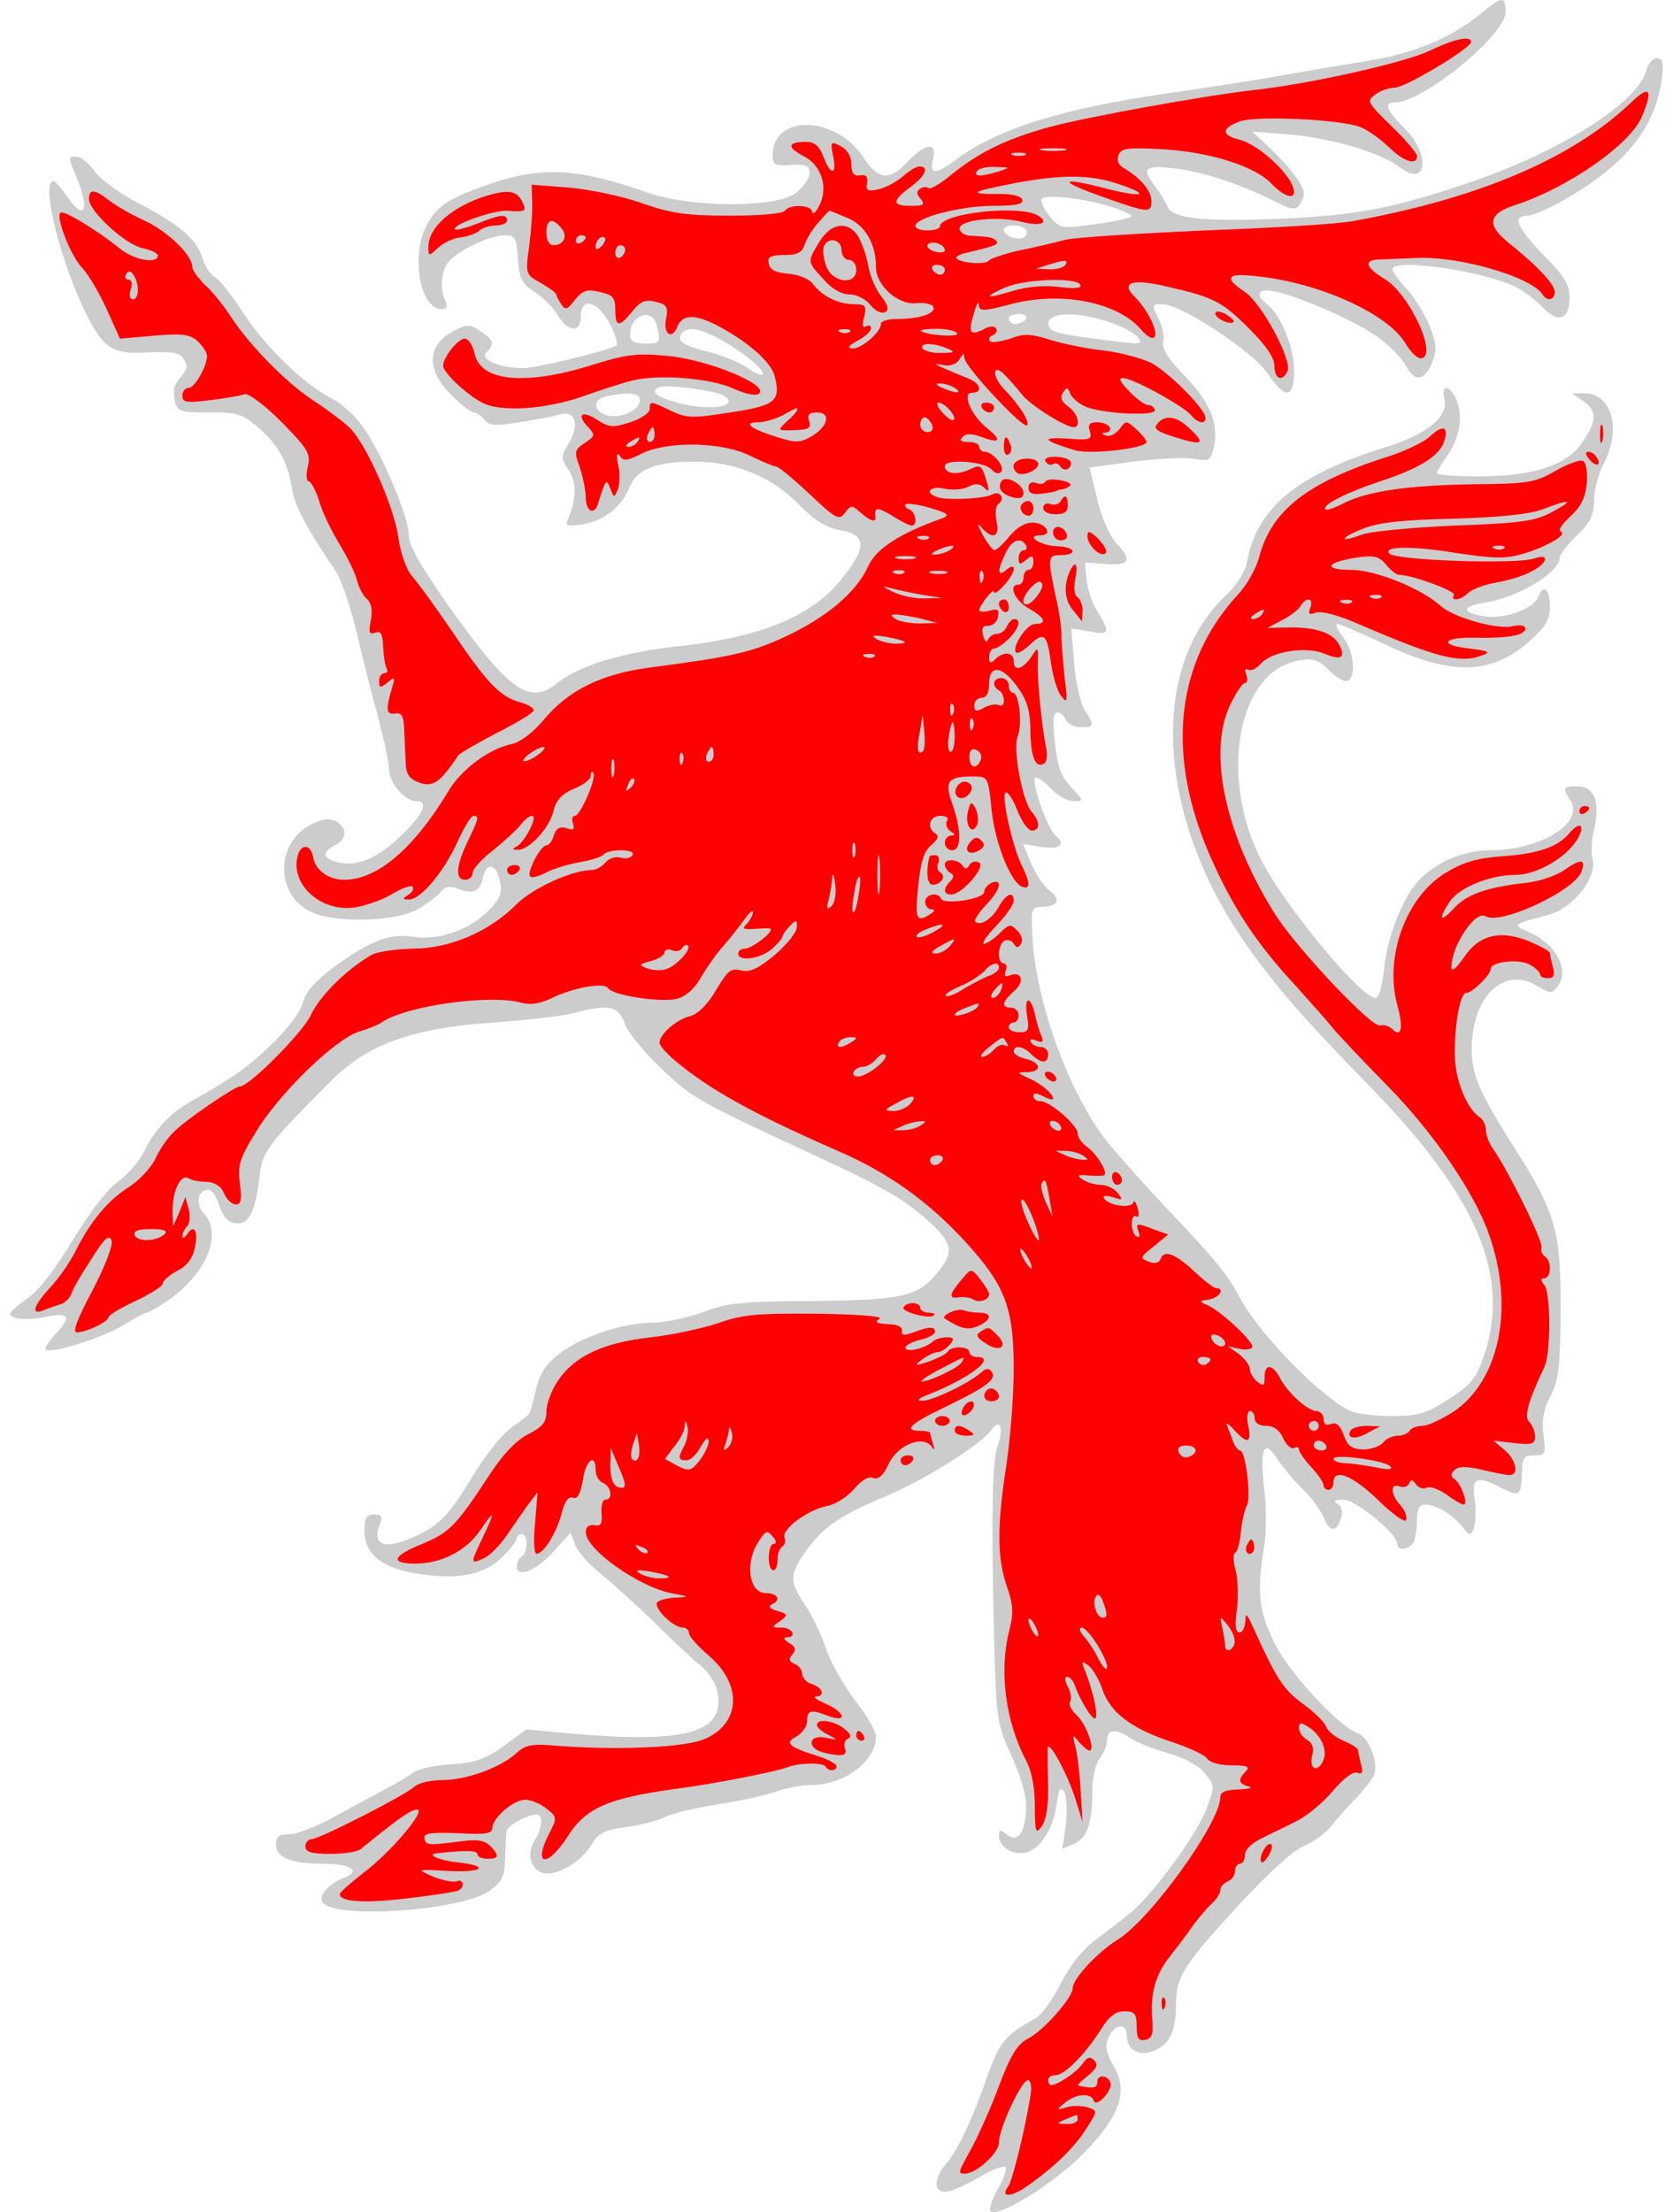 <?xml version="1.0" encoding="UTF-8" standalone="no"?>
<!DOCTYPE svg PUBLIC "-//W3C//DTD SVG 1.1//EN" "http://www.w3.org/Graphics/SVG/1.1/DTD/svg11.dtd">
<svg xmlns:dc="http://purl.org/dc/elements/1.1/" xmlns:xl="http://www.w3.org/1999/xlink" version="1.1" xmlns="http://www.w3.org/2000/svg" viewBox="49.5 63 265.5 351" width="265.5" height="351">
  <defs>
    <clipPath id="artboard_clip_path">
      <path d="M 49.5 63 L 315 63 L 315 414 L 49.5 414 Z"/>
    </clipPath>
  </defs>
  <g id="Antelope_Rampant" fill-opacity="1" stroke-dasharray="none" stroke="none" stroke-opacity="1" fill="#ffff00">
    <title>Antelope Rampant</title>
    <g id="Antelope_Rampant: Layer 2" >
      <title>Layer 2</title>
      <g id="Group_3">
        <g id="Graphic_141">
          <path d="M 224.031 342.02 C 224.656 341.161 225.202 339.834 225.202 339.053 C 225.202 337.336 226.607 337.258 228.793 338.741 C 229.652 339.366 232.306 340.458 234.804 341.161 C 237.536 341.942 239.8 343.19 240.736 344.44 C 242.298 346.313 242.298 346.469 240.892 350.216 C 239.409 354.041 232.774 363.174 229.183 366.296 C 228.012 367.233 225.593 369.185 223.641 370.59 C 221.299 372.307 219.348 374.805 217.786 377.849 C 216.537 380.347 214.742 382.767 213.883 383.236 C 209.278 385.734 208.185 386.983 206.468 391.666 C 203.814 399.316 201.55 404.156 199.52 406.498 C 197.334 409.152 197.803 411.416 200.379 410.635 C 201.394 410.323 203.657 409.23 205.375 408.215 C 207.17 407.2 208.809 406.576 209.044 406.888 C 209.356 407.122 208.809 408.684 207.873 410.323 C 206.936 411.962 206.39 413.601 206.702 413.836 C 207.795 415.006 216.381 409.698 221.065 405.093 C 227.232 398.848 228.637 395.023 226.217 390.808 C 224.968 388.622 224.812 387.607 225.436 386.28 C 226.373 384.094 228.325 383.938 228.325 385.968 C 228.325 388.232 230.12 389.324 232.462 388.466 C 235.116 387.451 236.131 385.343 236.131 380.972 C 236.131 376.601 237.302 374.805 246.669 364.657 C 250.806 360.208 254.787 356.539 256.427 355.914 C 257.91 355.29 259.861 353.885 260.72 352.792 C 261.579 351.699 263.374 349.67 264.701 348.343 C 266.028 346.937 267.355 345.22 267.589 344.518 C 268.292 342.566 266.652 338.585 265.013 338.038 C 262.125 337.102 254.241 328.671 251.821 323.831 C 249.245 318.679 248.933 315.635 250.104 308.453 C 250.494 306.346 250.494 302.13 250.104 299.086 C 249.401 292.841 250.104 291.28 252.133 294.402 C 252.914 295.573 254.709 297.759 256.192 299.242 C 257.675 300.647 259.159 302.755 259.549 303.77 C 260.486 306.112 261.579 306.19 262.281 304.004 C 262.671 302.911 262.437 302.052 261.813 301.662 C 261.032 301.194 261.266 300.96 262.671 300.96 C 264.701 300.96 271.258 306.424 271.258 307.985 C 271.258 309.234 273.366 308.844 273.912 307.517 C 274.146 306.814 274.38 305.253 274.38 304.004 C 274.38 302.443 274.771 301.74 275.63 301.74 C 277.347 301.74 279.923 303.223 281.484 305.175 C 282.733 306.736 282.889 306.736 283.436 305.409 C 283.67 304.628 283.748 302.599 283.514 300.96 C 283.045 297.369 283.826 297.057 287.729 299.086 C 290.617 300.569 290.929 300.335 291.007 296.744 C 291.086 294.324 291.32 293.934 292.959 293.934 C 294.754 293.934 294.832 293.7 294.442 290.734 C 294.13 288.392 294.442 286.674 295.535 284.567 C 296.862 281.991 297.096 279.961 297.174 270.75 C 297.174 258.026 296.394 255.45 289.602 244.756 C 283.748 235.545 282.733 232.812 283.123 227.895 C 283.748 220.479 288.51 216.498 293.349 219.386 C 295.613 220.713 295.769 220.713 296.784 219.386 C 298.657 216.81 296.316 212.673 291.944 210.799 C 289.446 209.707 289.446 209.707 295.301 208.145 C 299.204 207.052 302.951 202.291 302.248 199.324 C 301.936 198.388 302.092 196.046 302.56 194.25 C 303.419 190.035 302.482 187.771 299.75 187.771 C 297.565 187.771 297.408 188.006 298.736 190.035 C 300.921 193.626 293.974 197.919 285.934 197.919 C 281.796 197.919 277.347 199.793 274.615 202.759 C 272.039 205.491 269.619 211.814 269.15 216.81 C 268.838 219.542 268.37 221.338 267.745 221.338 C 265.716 221.338 255.646 209.55 250.65 201.276 C 242.61 187.849 245.42 169.427 255.724 167.788 C 257.91 167.398 258.768 167.71 260.486 169.427 C 261.657 170.598 262.984 171.301 263.452 170.988 C 264.779 170.13 264.311 166.227 262.593 164.041 C 261.735 162.948 261.344 162.011 261.735 162.011 C 262.203 162.011 265.56 163.494 269.228 165.212 C 279.767 170.286 286.324 170.13 292.413 164.587 C 294.832 162.402 295.457 161.309 295.457 159.201 C 295.457 156.469 294.442 155.61 293.583 157.718 C 292.881 159.67 287.963 161.387 284.841 160.762 C 281.25 160.138 281.484 159.201 285.387 158.577 C 290.539 157.718 297.018 153.815 297.018 151.473 C 297.018 151.005 298.267 149.444 299.75 147.96 C 301.936 145.853 302.482 144.682 302.482 142.34 C 302.482 140.701 303.185 138.047 304.044 136.485 C 306.932 131.021 305.215 125.245 300.765 125.401 L 298.97 125.401 L 300.765 126.65 C 302.951 128.211 302.951 129.772 300.609 133.207 C 298.111 136.876 292.803 138.593 284.06 138.593 C 280.469 138.593 277.503 138.359 277.503 138.125 C 277.503 137.891 278.205 136.642 279.064 135.471 C 281.094 132.582 281.718 129.382 280.703 126.65 C 279.689 124.074 278.049 123.84 278.752 126.416 C 279.376 129.148 275.864 131.958 269.307 133.988 C 255.49 138.281 249.011 143.511 247.45 151.941 C 247.137 153.737 245.81 155.845 243.781 157.718 C 232.15 169.037 233.086 191.206 245.966 210.955 C 250.494 217.825 255.568 223.836 266.887 235.389 C 283.982 252.952 289.29 265.442 284.997 278.166 C 283.748 281.757 282.967 282.693 279.376 285.035 C 275.864 287.299 274.537 287.689 270.556 287.689 C 267.98 287.689 265.091 287.377 264.077 286.987 C 259.783 285.347 249.401 274.809 246.279 268.955 C 244.327 265.208 242.219 262.71 234.804 254.904 C 231.369 251.235 227.076 246.473 225.358 244.365 C 219.192 236.637 213.883 222.04 213.337 211.58 C 213.103 207.209 213.181 206.896 214.82 206.896 C 217.474 206.818 217.943 205.725 216.069 204.32 C 215.132 203.618 213.805 201.588 213.103 199.949 L 211.854 196.905 L 214.586 197.373 C 217.63 197.841 218.801 197.061 217.006 195.577 C 215.757 194.485 213.103 187.147 213.805 186.444 C 214.04 186.21 215.132 186.913 216.147 188.006 C 217.24 189.177 218.879 190.113 219.816 190.113 C 221.533 190.113 221.533 190.113 219.504 187.928 C 217.864 186.21 217.318 184.649 216.928 180.902 C 216.537 177.467 216.615 176.062 217.318 176.062 C 217.786 176.062 218.411 176.609 218.645 177.233 C 218.957 177.858 219.972 178.404 220.987 178.404 C 223.173 178.404 223.251 178.17 221.689 175.75 C 220.987 174.735 220.206 171.379 219.972 168.256 L 219.504 162.714 L 222.314 163.182 C 225.593 163.807 225.749 163.494 223.719 160.138 C 222.86 158.811 222.08 156.469 221.924 154.986 L 221.689 152.254 L 225.046 152.488 C 228.793 152.8 229.261 151.863 226.607 149.131 C 225.671 148.117 224.265 145.072 223.641 142.262 L 222.392 137.188 L 229.339 136.251 C 233.164 135.783 237.458 135.549 238.863 135.783 C 241.283 136.251 241.595 136.095 242.063 134.3 C 243 130.475 241.673 126.962 237.614 122.747 C 234.882 119.937 233.789 118.219 234.101 117.204 C 234.335 116.424 233.945 114.706 233.321 113.458 C 232.228 111.35 232.228 111.272 234.023 111.272 C 236.911 111.272 248.074 118.61 250.572 122.122 C 253.46 126.416 254.865 126.338 254.865 121.81 C 254.865 118.141 252.836 113.145 250.65 111.35 C 248.62 109.711 249.167 108.696 251.743 109.242 C 255.88 110.023 265.638 114.394 268.682 116.892 C 270.321 118.141 272.117 120.015 272.663 121.107 C 273.99 123.683 275.551 123.449 276.722 120.639 C 277.581 118.61 277.503 117.751 276.41 114.785 C 275.63 112.911 273.99 110.179 272.741 108.852 C 271.492 107.525 270.477 106.12 270.477 105.73 C 270.477 103.856 285.075 106.042 290.071 108.54 C 291.398 109.242 293.349 110.725 294.364 111.818 C 296.784 114.394 298.579 113.692 298.579 110.257 C 298.579 108.149 297.799 106.822 294.208 103.232 C 290.149 98.938 289.446 97.221 292.022 97.221 C 292.647 97.221 294.832 96.284 296.862 95.191 C 307.166 89.493 312.084 83.56 313.177 75.754 C 313.567 72.944 313.411 72.241 312.396 72.241 C 311.772 72.241 310.991 73.1 310.757 74.193 C 309.508 79.111 297.877 86.605 283.748 91.6 C 271.336 95.894 265.247 97.143 252.992 97.689 C 240.814 98.236 235.506 97.689 234.804 95.816 C 234.491 95.113 233.633 93.63 232.852 92.615 C 230.588 89.649 231.057 89.181 235.975 89.727 C 240.58 90.352 245.81 91.991 251.665 94.879 C 254.397 96.284 255.178 96.362 255.724 95.504 C 256.114 94.957 256.427 94.098 256.427 93.708 C 256.427 92.459 254.085 89.337 250.962 86.448 L 248.23 83.872 L 254.085 84.341 C 260.72 84.887 268.682 87.229 271.57 89.493 C 275.942 92.928 276.644 87.619 272.429 83.404 C 269.541 80.516 268.994 79.267 270.79 79.267 C 275.317 79.267 288.431 68.573 288.431 64.904 C 288.431 62.328 287.885 62.328 284.528 65.138 C 279.689 69.119 273.678 71.539 266.262 72.71 C 262.359 73.334 256.348 74.349 252.914 74.974 C 249.479 75.598 241.439 76.847 234.96 77.784 C 217.786 80.282 207.873 83.404 201.238 88.322 C 198.037 90.742 196.944 90.742 197.569 88.244 C 198.271 85.512 196.398 85.668 193.588 88.634 C 190.621 91.757 188.904 91.6 186.484 87.932 C 182.113 81.296 172.121 81.062 172.121 87.619 C 172.121 89.181 172.433 89.337 175.087 89.181 C 177.429 89.024 177.975 89.259 177.975 90.508 C 177.975 91.288 176.961 92.693 175.79 93.63 C 172.589 96.05 159.007 95.972 152.215 93.552 C 141.755 89.805 135.744 89.415 128.329 91.835 C 121.303 94.177 119.196 95.347 117.478 98.236 C 114.59 102.919 115.995 112.052 119.586 112.052 C 120.445 112.052 120.601 111.662 120.132 110.647 C 119.274 108.696 119.508 105.964 120.679 104.559 C 122.162 102.763 127.236 100.343 129.5 100.343 C 131.295 100.343 131.451 100.656 131.685 104.012 C 131.92 107.213 132.31 107.993 134.339 109.32 C 135.666 110.179 137.306 111.818 138.008 112.989 C 139.569 115.721 141.677 115.877 141.677 113.223 C 141.677 110.023 144.331 110.725 146.283 114.394 C 147.141 116.034 147.61 117.595 147.298 117.829 C 145.814 118.688 134.652 121.42 132.544 121.42 C 128.797 121.42 125.597 120.015 126.689 118.922 C 128.016 117.595 127.86 116.892 125.753 115.565 C 124.035 114.394 123.645 114.394 121.537 115.487 C 117.244 117.673 117.088 121.654 121.069 125.635 C 122.63 127.196 124.27 128.445 124.66 128.445 C 125.128 128.445 125.909 128.992 126.377 129.616 C 127.08 130.553 128.095 130.631 131.92 130.006 C 134.496 129.616 137.384 129.07 138.321 128.757 C 140.818 128.055 141.521 130.319 139.804 133.285 C 138.477 135.393 138.477 135.705 139.726 137.578 C 141.053 139.53 140.975 142.106 139.726 145.15 C 139.101 146.477 139.335 146.633 142.067 146.165 C 145.424 145.619 148.156 143.433 149.483 140.154 C 150.654 137.422 153.62 136.251 159.709 136.251 C 166.188 136.251 172.043 138.671 176.258 143.043 C 178.834 145.619 180.551 146.711 182.737 147.102 C 187.109 147.804 187.109 149.912 182.893 155.064 C 178.21 160.84 170.169 164.119 157.289 165.524 C 148.156 166.539 141.521 168.568 137.93 171.379 C 133.481 174.969 130.358 172.706 120.601 159.045 C 116.151 152.644 114.356 149.522 114.356 147.804 C 114.356 144.838 109.75 134.222 106.862 130.397 C 105.691 128.835 103.662 127.04 102.334 126.338 C 97.807 124.074 91.562 117.985 88.127 112.677 C 86.176 109.711 84.146 107.135 83.522 106.9 C 82.897 106.666 82.039 105.261 81.57 103.778 C 80.555 100.812 77.979 98.626 70.954 94.957 C 68.3 93.552 65.412 91.444 64.475 90.117 C 63.538 88.868 62.289 87.854 61.665 87.854 C 60.26 87.854 60.26 87.776 61.665 91.21 C 63.85 96.44 62.836 98.236 60.104 94.098 C 59.245 92.849 58.308 91.757 57.996 91.757 C 55.81 91.757 59.245 105.105 63.382 113.223 C 66.036 118.375 67.441 119.234 72.984 118.922 C 76.887 118.766 78.058 118.922 78.682 120.015 C 79.385 121.029 79.228 121.654 78.136 122.903 C 77.121 123.996 76.887 125.089 77.199 126.494 C 77.667 128.367 77.979 128.445 82.741 128.445 C 87.425 128.445 88.049 128.679 90.86 131.177 C 93.982 134.066 95.153 136.329 95.933 141.013 C 96.402 143.511 98.431 147.258 102.803 153.659 C 103.583 154.83 104.989 158.889 105.925 162.636 C 106.784 166.383 108.345 172.55 109.36 176.296 C 110.375 180.043 111.233 184.024 111.233 185.039 C 111.233 187.225 113.731 190.113 115.527 190.113 C 117.556 190.113 116.776 192.065 113.419 195.343 C 109.516 199.168 106.394 200.495 103.271 199.871 C 100.695 199.246 100.461 198.31 102.647 197.139 C 104.598 196.124 104.676 194.329 102.803 193.314 C 101.71 192.767 100.617 192.923 98.666 193.938 C 93.279 196.826 93.201 204.867 98.666 207.599 C 102.334 209.55 112.404 209.316 115.917 207.209 C 117.4 206.35 119.039 205.101 119.508 204.476 C 120.21 203.618 120.913 203.54 122.318 204.086 C 124.582 204.945 125.753 204.398 126.143 202.291 C 126.611 199.793 128.251 200.027 128.797 202.603 C 129.265 204.633 128.953 205.491 127.158 207.365 C 124.192 210.487 119.118 212.283 115.136 211.658 C 111.311 211.034 108.189 212.283 102.334 216.576 C 99.446 218.762 97.963 220.479 97.573 222.04 C 97.339 223.289 95.309 226.099 92.967 228.363 C 89.064 232.188 86.644 233.905 80.009 237.652 C 76.574 239.526 74.155 242.102 72.359 245.693 C 71.657 247.254 69.783 249.361 68.378 250.376 C 66.739 251.469 63.929 255.06 61.118 259.665 C 58.308 264.349 55.576 267.862 53.859 269.033 C 52.376 270.048 51.127 271.14 51.127 271.453 C 51.127 272.311 53.703 272.545 56.513 271.999 C 60.338 271.14 60.962 271.921 58.464 274.497 C 57.293 275.746 56.513 276.917 56.747 277.151 C 57.528 277.932 66.192 275.121 69.237 273.17 C 70.876 272.155 72.437 271.296 72.827 271.296 C 73.14 271.296 74.935 270.204 76.731 268.955 C 82.429 264.661 84.771 258.729 81.883 255.606 C 80.477 254.045 80.868 251.781 82.585 251.781 C 83.132 251.781 83.912 252.952 84.302 254.279 C 84.849 255.997 85.629 256.933 86.8 257.089 C 88.908 257.402 89.923 255.606 90.625 250.142 C 91.172 245.614 91.484 245.146 101.866 234.686 C 107.799 228.675 114.902 226.099 128.016 225.241 C 133.168 224.85 138.789 224.226 140.506 223.757 C 146.127 222.274 147.688 222.587 148.625 225.397 C 149.093 226.724 151.669 229.924 154.401 232.5 C 159.163 237.106 160.021 237.652 178.756 246.317 C 189.216 251.157 192.573 253.03 196.242 256.231 C 200.613 260.056 201.003 261.461 198.583 264.583 C 195.305 268.721 193.197 269.267 178.756 269.423 C 167.281 269.501 164.861 269.735 161.036 271.218 C 158.538 272.077 155.104 272.858 153.308 272.858 C 148.703 272.858 142.302 274.887 138.633 277.541 C 136.291 279.259 135.276 280.664 134.652 283.162 C 134.183 285.035 133.715 286.753 133.637 287.065 C 133.559 287.377 132.31 288.392 130.827 289.407 C 129.265 290.421 126.455 293.934 124.192 297.759 C 120.991 302.989 119.508 304.628 116.698 306.112 C 111.311 309 108.423 308.61 109.672 305.175 C 110.297 303.614 110.141 303.301 108.892 303.301 C 107.643 303.301 107.33 303.848 107.33 305.877 C 107.33 309.546 109.984 311.732 115.527 312.669 C 122.084 313.762 126.377 312.903 129.187 310.093 C 130.514 308.766 131.529 307.439 131.529 307.048 C 131.529 306.736 131.92 306.424 132.31 306.424 C 133.325 306.424 133.325 309.312 132.31 309.937 C 131.841 310.171 131.529 310.951 131.529 311.576 C 131.529 313.527 134.73 312.122 137.54 309 L 140.038 306.19 L 140.818 308.219 C 141.209 309.234 143.082 311.342 144.878 312.747 C 146.673 314.23 150.498 317.665 153.386 320.475 C 156.196 323.285 159.475 326.329 160.568 327.188 C 161.739 328.125 162.91 329.764 163.222 330.935 C 164.939 337.804 159.085 339.678 140.662 338.117 L 133.012 337.414 L 129.422 340.068 C 126.455 342.176 124.816 342.722 121.069 342.956 C 118.415 343.112 115.761 343.737 115.136 344.205 C 114.512 344.752 112.56 345.923 110.843 346.781 C 109.126 347.718 105.457 349.67 102.647 351.231 C 99.837 352.792 96.636 354.041 95.465 354.041 C 93.826 354.041 93.279 354.431 93.279 355.602 C 93.279 357.71 95.621 358.725 100.617 358.725 C 105.223 358.725 106.94 359.896 104.052 360.988 C 101.554 361.925 99.837 364.033 100.773 364.969 C 103.349 367.546 122.552 366.14 127.08 363.096 C 129.187 361.613 129.578 360.91 129.656 357.866 C 129.734 355.993 129.812 354.041 129.89 353.573 C 129.968 352.714 133.247 350.919 134.652 350.919 C 135.744 350.919 135.588 353.026 134.339 355.056 C 132.856 357.32 133.949 360.286 136.291 360.286 C 138.633 360.286 141.911 358.178 143.394 355.68 C 144.409 353.885 145.346 353.416 148.703 352.948 C 150.966 352.636 153.777 351.933 154.869 351.387 C 155.962 350.762 159.709 349.904 163.144 349.357 C 166.579 348.811 170.794 347.952 172.511 347.328 C 174.307 346.703 176.804 346.235 178.21 346.235 C 183.518 346.235 188.514 342.488 188.514 338.507 C 188.514 337.726 187.03 335.15 185.313 332.965 C 183.518 330.701 181.41 326.954 180.551 324.534 C 179.771 322.192 178.21 318.992 177.117 317.43 C 174.697 313.84 174.775 312.825 177.585 308.844 C 180.317 305.175 182.815 303.458 190.075 300.413 C 195.929 297.993 205.219 292.217 206.78 289.953 C 208.263 287.845 208.887 289.641 207.717 292.763 C 206.936 295.105 206.78 305.175 207.326 325.549 C 207.639 335.853 207.795 336.79 210.136 341.863 C 211.776 345.61 212.478 348.264 212.322 350.372 C 212.088 354.119 210.917 355.446 209.2 354.041 C 208.263 353.26 208.029 353.26 208.029 354.275 C 208.029 355.914 209.98 357.32 212.01 357.007 C 214.43 356.695 216.615 353.338 217.162 349.435 C 217.552 346.703 217.786 346.313 218.411 347.406 C 218.801 348.186 218.879 350.45 218.645 352.558 L 218.099 356.383 L 220.05 355.524 C 222.08 354.587 222.86 352.168 222.86 346.703 C 222.86 344.986 223.407 342.8 224.031 342.02 Z M 153.698 114.55 L 153.698 114.55 C 154.401 117.361 154.323 117.517 151.825 117.517 C 150.108 117.517 149.483 117.126 149.483 116.112 C 149.483 112.989 152.918 111.74 153.698 114.55 Z M 162.988 116.424 L 162.988 116.424 C 166.5 118.219 170.56 121.342 170.56 122.278 C 170.56 122.747 169.545 122.356 168.296 121.498 C 167.125 120.639 164.393 119.468 162.285 118.922 C 157.914 117.829 156.899 117.204 157.602 116.034 C 158.382 114.863 160.099 114.941 162.988 116.424 Z M 164.237 125.713 L 164.237 125.713 C 167.359 127.587 161.739 128.367 156.431 126.728 C 153.386 125.869 152.606 124.932 154.323 124.386 C 155.494 123.996 163.144 125.011 164.237 125.713 Z M 151.044 126.494 L 151.044 126.494 C 151.044 128.055 148.156 129.46 145.892 128.914 C 143.551 128.289 143.473 126.338 145.814 125.869 C 149.483 125.167 151.044 125.323 151.044 126.494 Z M 225.827 95.816 L 225.827 95.816 C 227.622 96.362 229.105 97.065 229.105 97.299 C 229.105 97.533 226.529 98.158 223.485 98.548 C 217.864 99.329 217.786 99.329 216.069 97.299 C 215.21 96.206 214.586 94.957 214.82 94.567 C 215.367 93.786 221.377 94.411 225.827 95.816 Z M 212.322 99.485 L 212.322 99.485 C 212.556 99.875 212.4 100.421 212.01 100.656 C 211.073 101.28 208.809 100.421 208.809 99.485 C 208.809 98.548 211.698 98.548 212.322 99.485 Z M 212.322 113.614 L 212.322 113.614 C 212.088 114.004 211.307 114.394 210.683 114.394 C 210.058 114.394 209.59 114.004 209.59 113.614 C 209.59 113.145 210.293 112.833 211.229 112.833 C 212.088 112.833 212.556 113.145 212.322 113.614 Z M 225.436 114.082 L 225.436 114.082 C 227.388 114.706 229.496 115.799 230.042 116.502 C 230.901 117.595 230.588 117.673 226.763 117.204 C 218.567 116.19 216.615 115.799 216.147 115.097 C 214.664 112.677 219.66 112.13 225.436 114.082 Z" fill="#cccccc"/>
        </g>
        <g id="Graphic_140">
          <path d="M 282.967 69.665 C 282.889 70.68 272.507 76.925 270.79 76.925 C 269.931 76.925 268.526 77.393 267.745 78.018 C 266.34 79.033 266.496 79.267 270.321 83.014 C 272.585 85.2 274.38 87.307 274.38 87.776 C 274.38 89.337 272.195 88.634 269.853 86.292 C 268.526 85.043 266.574 83.638 265.404 83.17 C 262.203 81.921 248.542 81.296 246.123 82.311 C 243.39 83.326 243.312 84.419 246.044 85.121 C 249.401 85.902 254.865 91.132 254.865 93.474 C 254.865 94.723 253.07 94.02 251.353 92.225 C 248.777 89.415 241.673 87.151 234.101 86.683 C 228.403 86.37 227.388 86.527 226.998 87.619 C 226.685 88.478 226.998 89.259 227.934 89.727 C 230.588 91.288 232.228 93.318 232.228 94.957 C 232.228 96.909 231.681 96.831 223.251 93.786 C 217.084 91.522 218.255 91.132 225.358 93.006 C 231.057 94.411 232.15 93.942 227.076 92.225 C 222.548 90.664 217.943 90.664 210.527 92.069 C 203.657 93.396 202.955 93.786 207.795 93.786 C 209.98 93.708 211.542 94.098 211.698 94.645 C 212.01 95.425 210.683 95.66 207.092 95.66 C 202.018 95.66 194.758 97.533 194.758 98.86 C 194.758 99.25 195.617 99.563 196.71 99.563 C 197.803 99.563 198.662 99.25 198.662 98.938 C 198.662 96.831 211.385 95.425 214.274 97.221 C 216.069 98.392 214.664 98.938 211.776 98.236 C 208.107 97.221 201.784 97.845 201.784 99.25 C 201.784 99.875 202.643 100.421 203.735 100.421 C 206.624 100.577 207.092 100.656 207.639 101.28 C 208.107 101.748 207.326 102.061 203.033 103.075 C 201.862 103.31 201.003 103.778 201.316 104.012 C 202.096 104.793 205.999 105.027 206.468 104.324 C 206.702 104.012 208.809 103.31 211.151 102.763 C 213.493 102.295 216.85 101.514 218.567 101.046 C 220.284 100.656 230.276 100.031 240.814 99.563 C 251.353 99.172 261.891 98.548 264.233 98.08 C 284.06 94.489 298.814 88.244 308.181 79.423 C 311.303 76.379 311.928 77.081 310.054 81.531 C 308.181 85.98 298.267 92.849 289.837 95.582 C 285.699 96.909 285.387 98.704 288.9 101.514 C 293.583 105.261 296.238 108.149 296.238 109.32 C 296.238 110.647 294.989 110.882 294.286 109.711 C 292.569 106.978 281.172 103.622 274.38 103.934 C 272.039 104.012 269.307 104.168 268.37 104.168 C 265.872 104.246 266.184 105.417 269.15 107.213 C 273.21 109.554 277.893 119.859 274.927 119.859 C 274.38 119.859 273.288 118.766 272.507 117.439 C 269.697 112.755 258.846 107.837 248.855 106.822 C 244.171 106.276 243.625 107.057 247.059 109.32 C 249.713 111.116 254.475 119.937 253.851 121.81 C 253.07 123.683 251.743 123.215 251.743 121.029 C 251.743 119.78 250.416 117.829 247.762 115.175 C 243.39 110.803 242.141 110.179 234.648 108.462 C 229.105 107.135 227.232 107.837 229.652 110.179 C 231.681 112.209 233.399 115.799 232.696 116.502 C 232.384 116.892 231.525 116.346 230.745 115.487 C 227.154 111.038 218.255 109.164 210.215 111.194 C 205.453 112.443 204.906 112.443 204.828 111.35 C 204.828 110.647 204.438 111.272 204.048 112.755 C 203.111 115.799 203.423 116.346 205.609 115.253 C 206.468 114.706 207.326 114.706 207.56 115.097 C 207.873 115.487 207.56 115.955 207.092 116.19 C 206.546 116.346 206.311 116.814 206.624 117.126 C 206.858 117.439 208.341 117.204 209.824 116.736 C 212.01 115.877 213.103 115.955 216.303 116.97 C 218.411 117.595 222.158 118.375 224.656 118.61 C 227.154 118.922 230.51 119.78 232.15 120.561 C 234.96 122.044 240.814 127.899 240.814 129.304 C 240.814 130.397 239.565 130.163 238.473 128.835 C 237.224 127.352 229.183 122.981 227.7 122.981 C 226.92 122.981 227.31 123.683 228.715 125.089 C 229.886 126.338 231.213 127.274 231.759 127.274 C 232.228 127.274 232.696 127.665 232.774 128.055 C 233.008 129.07 224.734 128.679 221.924 127.587 C 220.753 127.118 219.66 126.181 219.348 125.479 C 218.957 124.386 218.801 124.386 218.177 125.323 C 217.708 126.103 217.943 126.728 219.035 127.508 C 220.519 128.523 221.143 130.787 219.894 130.787 C 218.567 130.787 213.103 127.352 211.698 125.635 C 210.917 124.62 209.668 123.215 208.966 122.513 C 207.014 120.483 206.858 122.669 208.809 124.698 C 211.307 127.274 213.025 130.006 212.478 130.475 C 211.854 131.099 202.643 121.186 202.565 119.859 C 202.487 118.922 202.408 118.922 201.784 120.015 C 201.316 120.795 200.301 121.107 199.286 120.951 C 197.647 120.639 197.647 120.717 199.442 121.498 C 200.535 121.966 202.174 122.669 203.189 123.059 C 205.141 123.84 205.531 125.323 203.735 125.323 C 202.096 125.323 203.657 128.992 206.155 130.943 C 208.575 132.895 208.185 133.441 205.297 132.348 C 203.735 131.802 202.877 131.724 202.252 132.348 C 201.706 132.895 202.018 133.129 203.189 133.129 C 204.126 133.129 204.906 133.441 204.906 133.909 C 204.906 134.3 205.297 134.69 205.765 134.69 C 207.014 134.69 208.966 136.954 208.419 137.812 C 208.107 138.281 207.482 138.203 206.78 137.422 C 205.453 136.173 199.442 135.783 199.442 136.954 C 199.442 138.125 201.238 138.437 203.189 137.578 C 205.141 136.642 205.297 136.72 206.077 139.374 C 206.546 140.935 206.468 141.169 205.687 140.388 C 204.984 139.686 204.204 139.686 203.189 140.232 C 202.33 140.701 200.691 140.779 199.364 140.545 C 196.944 139.998 196.086 141.325 198.505 141.95 C 200.223 142.418 206.077 142.106 207.092 141.403 C 207.56 141.169 208.107 141.247 208.341 141.637 C 208.653 142.028 208.419 142.652 208.029 142.886 C 207.482 143.199 207.404 144.37 207.639 145.697 C 208.263 148.273 206.936 148.741 205.141 146.555 C 204.516 145.853 204.672 146.399 205.375 147.726 C 206.155 149.131 207.014 150.302 207.326 150.302 C 207.639 150.302 208.731 149.287 209.746 148.038 C 210.917 146.633 212.322 145.853 213.493 145.931 C 215.601 146.009 216.615 147.96 214.586 147.96 C 212.088 147.96 214.664 149.6 217.318 149.678 C 220.128 149.756 220.675 151.083 217.786 151.083 C 215.679 151.083 215.679 151.395 217.396 159.279 C 217.708 160.997 218.021 163.104 217.943 163.963 C 217.943 164.822 218.177 167.632 218.411 170.208 C 218.957 174.345 218.879 174.735 217.943 173.486 C 217.318 172.784 216.615 170.442 216.303 168.334 C 215.679 163.573 215.21 163.182 212.947 165.29 C 212.01 166.227 210.995 166.773 210.761 166.539 C 209.98 165.758 212.4 162.011 213.727 162.011 C 215.757 162.011 215.367 160.997 212.712 159.513 C 210.527 158.264 209.434 155.766 211.151 155.766 C 211.62 155.766 211.932 155.22 211.932 154.596 C 211.932 153.971 212.322 153.425 212.712 153.425 C 213.181 153.425 213.493 152.878 213.493 152.176 C 213.493 151.083 213.259 151.083 212.322 151.863 C 211.385 152.644 211.151 152.644 211.151 151.551 C 211.151 150.849 211.542 150.302 212.01 150.302 C 212.4 150.302 212.556 149.912 212.322 149.522 C 211.464 148.117 209.98 148.741 209.044 150.849 C 207.717 153.659 207.795 154.596 209.2 153.425 C 210.995 151.941 210.683 153.893 208.809 155.923 C 207.951 156.859 207.248 157.328 207.248 156.937 C 207.248 156.157 204.984 158.967 204.906 159.826 C 204.906 160.06 205.609 160.138 206.546 159.904 C 207.873 159.513 208.107 159.748 207.873 160.918 C 207.717 161.699 207.014 162.324 206.311 162.324 C 205.453 162.246 205.219 162.714 205.531 163.885 C 205.765 164.743 206.077 165.056 206.311 164.509 C 206.468 164.041 207.092 163.573 207.717 163.573 C 208.341 163.573 209.044 163.026 209.278 162.402 C 209.59 161.777 210.058 161.231 210.449 161.231 C 211.62 161.231 211.229 162.714 209.59 164.353 C 208.731 165.212 207.717 165.914 207.248 165.914 C 206.858 165.914 206.468 166.539 206.468 167.241 C 206.468 168.256 206.702 168.334 207.404 167.632 C 208.731 166.305 210.371 166.461 210.371 167.866 C 210.371 169.583 211.698 169.271 213.103 167.319 C 214.274 165.524 214.274 165.524 214.196 168.256 C 214.118 171.144 214.82 178.17 215.523 181.683 C 215.757 182.776 215.601 183.868 215.288 184.103 C 213.883 185.039 213.103 183.322 213.025 179.185 C 213.025 175.906 212.556 174.267 211.073 172.159 C 208.653 168.647 206.468 168.334 206.468 171.457 C 206.468 172.94 206.077 173.72 205.297 173.72 C 204.672 173.72 204.126 174.267 204.126 174.891 C 204.126 175.906 204.438 175.984 205.687 175.282 C 206.546 174.813 207.639 174.657 208.029 174.891 C 208.497 175.126 208.809 174.813 208.809 174.189 C 208.809 173.564 208.497 172.784 208.029 172.55 C 206.858 171.847 207.092 170.598 208.419 170.598 C 209.044 170.598 209.59 171.144 209.59 171.769 C 209.59 172.393 209.902 172.94 210.293 172.94 C 211.229 172.94 211.776 177.936 210.995 179.887 C 210.215 181.995 211.776 190.113 213.181 191.753 C 214.586 193.314 214.586 194.797 213.259 194.797 C 212.634 194.797 211.62 193.314 210.917 191.518 C 210.215 189.723 209.356 188.474 209.044 188.786 C 208.419 189.411 210.215 197.529 211.698 200.417 C 213.025 203.071 213.025 204.242 211.698 203.696 C 209.902 202.993 207.404 196.826 206.858 191.44 C 206.311 186.21 206.311 186.21 203.814 186.21 C 199.911 186.21 199.364 186.991 200.613 190.504 C 202.096 194.719 202.096 197.919 200.613 197.919 C 199.989 197.919 199.442 197.373 199.442 196.748 C 199.442 196.124 199.911 195.577 200.457 195.577 C 201.159 195.577 201.081 195.343 200.301 194.875 C 199.754 194.485 199.52 193.782 199.754 193.314 C 200.145 192.767 199.676 192.455 198.74 192.455 C 197.022 192.455 196.476 194.329 197.959 195.265 C 198.583 195.656 198.349 196.202 197.334 197.061 C 196.164 197.997 195.617 199.637 195.227 203.54 C 194.68 208.848 194.915 209.472 197.1 208.067 C 197.881 207.599 197.959 207.287 197.334 207.287 C 196.788 207.287 196.32 206.74 196.32 206.116 C 196.32 204.867 198.349 204.476 198.818 205.569 C 199.208 206.662 205.687 205.647 205.687 204.554 C 205.687 204.008 206.233 203.384 206.858 203.071 C 208.731 202.369 208.263 204.242 205.921 206.662 C 204.828 207.833 204.048 209.004 204.282 209.238 C 205.062 210.019 207.014 208.77 208.029 206.818 C 209.2 204.789 210.371 204.32 210.371 205.96 C 210.371 206.584 209.122 208.301 207.639 209.863 C 206.077 211.502 205.219 212.751 205.687 212.751 C 206.077 212.751 207.17 212.048 208.107 211.112 C 209.59 209.628 209.902 209.55 210.917 210.643 C 211.62 211.268 211.854 212.204 211.542 212.751 C 211.073 213.453 210.839 213.453 210.371 212.751 C 210.058 212.204 209.356 212.048 208.887 212.283 C 207.795 212.985 207.717 215.873 208.809 215.873 C 209.2 215.873 209.356 216.42 209.122 217.044 C 208.809 217.903 208.966 218.059 209.824 217.747 C 211.698 217.044 212.166 218.84 210.371 220.323 C 208.497 221.962 208.341 222.899 209.98 222.899 C 210.605 222.899 211.151 223.445 211.151 224.07 C 211.151 224.694 210.839 225.241 210.371 225.241 C 209.98 225.241 209.59 225.553 209.59 226.021 C 209.59 226.412 210.371 226.802 211.229 226.802 C 212.712 226.802 212.869 226.49 212.478 224.07 C 212.01 221.103 213.025 220.947 213.727 223.836 C 213.883 224.85 214.352 226.333 214.664 227.114 C 215.21 228.363 215.054 228.519 213.961 228.129 C 213.181 227.817 212.791 227.895 213.103 228.363 C 213.337 228.831 214.118 229.144 214.742 229.144 C 215.367 229.144 215.835 229.69 215.835 230.315 C 215.835 231.798 214.742 231.798 213.181 230.315 C 211.932 228.988 210.371 228.753 210.371 229.846 C 210.371 230.237 211.229 230.783 212.322 231.017 C 214.742 231.642 214.898 233.047 212.556 233.125 C 210.761 233.125 210.839 233.203 212.712 234.061 C 214.82 234.998 216.615 236.559 216.615 237.34 C 216.615 237.574 215.913 237.418 215.054 236.95 C 213.961 236.403 213.493 236.403 213.493 236.95 C 213.493 237.34 213.961 237.73 214.586 237.73 C 216.147 237.73 220.519 241.555 220.519 242.804 C 220.519 243.429 221.143 244.365 221.924 244.912 C 223.641 246.083 225.514 249.361 224.656 249.518 C 224.344 249.596 223.173 249.596 222.08 249.518 C 220.519 249.361 220.362 249.518 221.299 250.142 C 221.924 250.61 223.251 251.001 224.109 251.001 C 225.046 251.001 226.295 251.547 226.841 252.25 C 227.778 253.421 227.7 253.499 226.061 252.952 C 224.89 252.64 224.422 252.718 224.734 253.186 C 225.436 254.279 229.027 254.826 229.339 253.811 C 229.496 253.343 229.808 253.811 230.042 254.748 C 230.354 255.684 230.198 256.309 229.808 255.997 C 229.417 255.762 229.105 256.309 229.105 257.168 C 229.105 258.026 229.417 258.963 229.886 259.197 C 230.354 259.431 230.432 259.119 230.198 258.495 C 229.652 257.011 229.886 257.011 232.696 258.104 L 234.882 258.885 L 232.618 260.758 C 230.432 262.476 230.354 262.632 231.759 263.178 C 232.696 263.568 233.399 263.412 233.633 262.866 C 234.179 261.227 235.897 261.851 238.941 264.661 C 240.502 266.144 242.141 267.393 242.454 267.393 C 243.937 267.393 243.078 268.877 241.439 269.189 C 239.721 269.423 239.721 269.501 241.205 270.126 C 243.39 271.14 248.62 276.058 248.23 276.761 C 247.996 277.151 247.059 277.229 246.044 276.995 L 244.327 276.605 L 246.123 277.854 C 247.059 278.634 247.84 279.649 247.84 280.195 C 247.84 280.82 248.386 281.679 249.011 282.225 C 250.026 283.006 250.182 282.928 250.182 281.522 C 250.182 279.337 251.431 279.415 252.602 281.601 C 253.851 284.02 257.051 286.909 258.456 286.909 C 259.003 286.909 259.549 287.455 259.549 288.158 C 259.549 289.016 259.939 289.25 260.798 288.938 C 261.579 288.626 262.203 289.172 262.749 290.734 C 263.374 292.451 263.998 292.919 265.794 292.997 C 267.043 292.997 268.448 292.529 268.994 291.905 C 269.463 291.28 270.556 290.812 271.336 290.812 C 272.117 290.812 272.975 290.421 273.21 290.031 C 273.444 289.563 274.38 289.25 275.239 289.25 C 276.098 289.25 278.362 288.158 280.313 286.909 C 287.495 281.913 289.837 270.438 285.855 259.041 C 283.592 252.406 277.113 242.882 269.775 235.389 C 265.794 231.329 261.891 227.192 261.11 226.255 C 260.33 225.241 257.597 222.196 255.021 219.308 C 248.855 212.673 245.108 206.974 241.517 198.778 C 234.491 182.697 236.053 168.1 245.966 157.328 C 247.371 155.845 248.855 153.19 249.323 151.395 C 251.274 143.979 256.973 139.53 269.697 135.471 C 272.429 134.612 275.551 133.129 276.488 132.192 C 278.518 130.319 279.454 130.709 278.674 133.051 C 277.971 135.315 274.771 137.344 268.526 139.374 C 263.14 141.169 259.159 143.199 259.861 143.823 C 260.017 144.057 261.266 143.589 262.671 142.886 C 266.418 140.935 272.975 139.998 283.358 139.842 C 291.944 139.764 293.037 139.608 296.316 137.734 C 298.345 136.564 300.375 135.861 300.765 136.173 C 301.233 136.407 301.468 138.047 301.312 139.764 C 301.077 142.028 300.375 143.433 298.657 144.994 C 297.408 146.165 296.706 147.18 297.174 147.336 C 298.423 147.804 294.832 149.834 291.007 150.927 C 288.353 151.707 286.402 151.629 280.235 150.693 C 273.522 149.6 268.838 149.678 270.009 150.849 C 271.102 151.941 290.227 152.566 292.959 151.629 C 295.535 150.693 295.145 152.41 292.413 153.737 C 291.164 154.439 288.666 155.142 286.87 155.454 C 285.075 155.766 283.201 156.469 282.577 157.015 C 281.406 158.264 279.533 158.499 280.235 157.406 C 280.547 156.781 273.522 154.205 271.492 154.205 C 271.102 154.205 270.165 153.503 269.463 152.566 C 268.292 151.239 267.511 151.083 264.779 151.473 C 259.861 152.254 259.393 153.425 263.92 153.425 C 267.745 153.425 275.005 156.313 278.205 159.201 C 280.235 160.997 286.948 162.87 289.368 162.402 C 290.695 162.089 291.554 162.246 291.554 162.714 C 291.554 163.807 288.978 164.275 283.748 164.197 C 278.44 164.041 277.659 165.368 282.733 165.914 C 285.387 166.227 286.09 166.461 285.075 166.851 C 281.406 168.412 277.815 167.476 265.247 162.089 C 261.969 160.606 259.159 159.904 258.3 160.216 C 257.285 160.606 257.051 160.45 257.441 159.435 C 258.066 157.874 256.739 157.64 255.88 159.201 C 255.568 159.748 254.241 160.762 252.992 161.387 L 250.65 162.636 L 253.772 162.558 C 258.144 162.48 260.954 163.338 261.969 165.212 C 263.14 167.398 262.359 167.866 259.627 166.695 C 256.661 165.524 251.274 166.383 249.557 168.334 C 248.933 169.115 247.996 169.505 247.606 169.271 C 247.137 168.959 246.981 169.349 247.293 170.052 C 247.528 170.832 247.45 171.379 247.059 171.379 C 246.669 171.379 245.576 173.018 244.639 175.048 C 241.127 182.697 244.093 195.89 252.055 208.379 C 255.646 213.844 267.277 226.177 268.526 225.709 C 269.072 225.553 269.931 225.787 270.399 226.255 C 271.883 227.739 272.273 226.177 271.258 222.508 C 269.15 214.937 272.585 205.335 278.908 201.51 C 281.718 199.793 283.826 199.168 288.041 198.856 C 293.662 198.466 296.706 197.373 298.501 195.265 C 300.141 193.314 301.077 193.782 299.984 195.89 C 298.345 198.934 293.505 201.822 289.993 201.822 C 285.934 201.822 281.016 203.852 279.533 206.116 C 277.659 209.004 278.049 209.472 280.235 207.131 C 282.265 204.867 285.543 203.774 291.788 203.071 C 293.896 202.837 296.628 201.9 297.877 200.964 C 300.453 199.168 301.233 199.324 300.453 201.354 C 299.282 204.398 287.573 209.863 285.231 208.379 C 283.592 207.443 279.845 213.063 279.845 216.498 C 279.845 217.278 280.625 216.654 281.796 214.937 C 284.216 211.346 287.495 210.487 292.178 212.361 C 293.974 213.141 295.457 213.922 295.457 214.234 C 295.457 214.468 295.691 215.483 295.925 216.42 C 296.316 217.747 296.081 218.215 295.145 218.215 C 294.442 218.215 293.896 217.981 293.896 217.591 C 293.896 217.278 293.193 216.576 292.334 216.107 C 290.773 215.093 286.09 215.561 286.09 216.732 C 286.09 217.669 283.123 220.557 282.187 220.557 C 281.25 220.557 280.313 225.397 280.391 230.393 C 280.391 234.296 282.265 238.979 284.372 240.306 C 284.841 240.619 285.309 241.555 285.309 242.258 C 285.309 243.038 285.777 244.365 286.402 245.224 C 288.822 248.659 294.442 260.056 294.13 260.914 C 293.974 261.383 294.208 262.007 294.598 262.32 C 295.769 262.944 295.691 265.832 294.598 265.832 C 293.974 265.832 293.974 266.144 294.598 266.925 C 295.613 268.096 295.613 277.854 294.598 279.883 C 292.022 285.347 291.32 287.767 292.178 288.626 C 292.725 289.172 293.115 290.187 293.115 290.968 C 293.115 292.139 292.569 292.295 289.837 291.983 L 286.48 291.592 L 288.275 293.075 C 290.149 294.715 290.617 297.057 289.056 297.057 C 288.51 297.057 286.48 296.666 284.606 296.198 C 282.187 295.651 280.938 295.651 280.313 296.276 C 279.689 296.9 279.689 297.291 280.313 297.681 C 281.328 298.306 282.577 301.74 281.796 301.74 C 281.484 301.74 280.235 301.038 278.986 300.101 C 277.737 299.242 276.332 298.774 275.864 299.086 C 275.395 299.32 274.615 299.086 274.224 298.54 C 273.678 297.759 273.366 297.681 273.132 298.384 C 272.897 298.93 272.195 299.086 271.57 298.852 C 270.087 298.306 270.165 300.101 271.726 301.818 C 272.429 302.599 272.819 303.614 272.663 304.16 C 272.507 304.707 270.634 303.38 268.292 301.116 C 264.233 297.135 261.11 295.886 261.11 298.227 C 261.11 298.852 260.798 299.398 260.33 299.398 C 259.939 299.398 259.549 299.086 259.549 298.696 C 259.549 298.227 258.69 296.978 257.597 295.808 C 256.505 294.637 255.646 293.388 255.646 292.997 C 255.646 292.607 255.334 292.529 254.865 292.763 C 254.475 292.997 253.694 292.373 253.148 291.28 C 252.602 289.953 251.665 289.25 250.416 289.25 C 249.323 289.25 248.62 288.782 248.62 288.08 C 248.62 287.455 248.308 286.909 247.84 286.909 C 247.45 286.909 247.293 287.923 247.606 289.25 C 248.152 292.061 247.45 292.217 245.264 289.797 C 244.405 288.86 243.937 288.626 244.249 289.25 C 244.483 289.875 244.952 291.046 245.186 291.748 C 245.498 292.529 245.966 293.154 246.279 293.154 C 247.215 293.154 248.074 300.725 247.371 301.896 C 247.059 302.443 246.591 304.316 246.435 306.034 C 246.279 307.751 245.888 309.234 245.498 309.39 C 245.186 309.546 245.186 310.717 245.576 312.122 C 245.966 313.527 246.044 316.26 245.81 318.289 C 245.42 320.865 245.576 322.036 246.201 322.036 C 246.669 322.036 247.059 321.255 247.137 320.241 C 247.137 318.836 247.371 318.992 248.386 321.255 C 252.055 329.374 253.226 331.169 256.27 333.355 C 257.988 334.604 259.705 336.243 259.939 336.946 C 260.173 337.648 261.422 338.663 262.671 339.209 C 263.998 339.756 265.013 340.38 265.013 340.693 C 265.013 340.927 265.247 341.942 265.482 342.956 C 265.872 344.205 265.716 344.596 264.857 344.283 C 264.233 344.049 262.671 345.22 261.032 347.172 C 259.471 349.045 256.817 351.231 255.178 352.011 C 253.538 352.87 250.962 354.041 249.635 354.743 C 248.152 355.446 247.059 356.539 247.059 357.32 C 247.059 358.1 246.747 358.725 246.279 358.725 C 245.888 358.725 245.498 359.271 245.498 359.896 C 245.498 360.598 244.952 361.301 244.327 361.535 C 243.703 361.847 243.156 362.393 243.156 362.94 C 243.156 363.408 242.532 364.423 241.829 365.048 C 241.049 365.75 239.721 367.311 238.863 368.482 C 238.004 369.731 236.365 371.917 235.194 373.4 C 232.852 376.288 231.994 379.411 232.384 383.704 C 232.54 385.734 232.306 386.436 231.291 386.67 C 230.198 386.905 229.886 386.436 229.886 384.563 C 229.886 382.533 229.574 382.143 227.934 382.143 C 226.529 382.143 225.436 383.002 224.109 385.187 C 221.611 389.09 218.411 392.291 217.006 392.291 C 216.381 392.291 215.835 392.603 215.835 393.071 C 215.835 393.462 216.069 393.852 216.303 393.852 C 217.318 393.852 220.206 391.9 221.221 390.573 C 222.002 389.402 222.47 389.246 223.173 389.949 C 223.797 390.651 223.563 391.198 222.158 392.369 C 221.143 393.149 220.44 393.852 220.597 393.93 C 223.095 394.476 223.641 394.32 223.641 393.306 C 223.641 392.135 225.358 392.213 225.749 393.54 C 226.061 394.711 223.485 397.521 223.095 396.35 C 222.626 395.023 220.362 395.179 218.489 396.662 C 217.084 397.833 217.084 397.833 218.801 397.365 C 219.738 397.052 221.221 397.131 222.08 397.365 C 223.719 397.911 223.719 397.911 221.924 400.721 C 220.128 403.688 216.537 407.122 212.322 410.011 C 209.824 411.728 208.185 411.65 209.512 409.933 C 210.136 409.074 212.166 400.955 213.025 395.569 C 213.259 394.164 213.103 393.071 212.634 393.071 C 211.62 393.071 208.029 400.721 208.029 402.985 C 208.029 404.624 204.438 407.903 202.643 407.903 C 201.472 407.903 201.472 407.825 203.657 403.922 C 204.672 402.048 206.702 397.599 208.029 394.008 C 209.902 389.012 210.995 387.295 212.712 386.436 C 215.132 385.187 219.738 379.957 219.738 378.474 C 219.738 376.991 223.641 372.776 226.92 370.746 C 232.15 367.467 243.156 352.168 243.156 348.186 C 243.156 347.328 244.015 347.015 246.123 346.937 C 247.684 346.859 248.386 346.703 247.684 346.469 C 246.044 346.079 245.888 345.376 247.215 344.049 C 247.918 343.347 247.45 343.112 244.874 343.112 C 243 343.112 241.439 342.644 241.049 342.02 C 240.736 341.473 238.004 340.224 235.116 339.287 C 228.871 337.18 225.671 334.682 224.422 331.013 C 223.953 329.608 223.017 327.969 222.314 327.344 C 221.143 326.486 221.065 326.486 221.611 327.891 C 222.86 331.013 223.719 334.682 223.407 335.541 C 223.173 336.399 221.143 333.355 220.05 330.389 C 219.816 329.686 219.27 329.062 218.801 329.062 C 218.411 329.062 218.489 329.764 218.957 330.623 C 219.426 331.481 219.582 332.574 219.348 332.965 C 219.035 333.433 219.504 334.37 220.362 335.15 C 221.846 336.477 223.407 340.771 222.392 340.771 C 222.08 340.771 221.377 340.146 220.753 339.444 C 219.738 338.117 219.66 338.195 220.128 339.99 C 220.44 341.083 220.831 344.205 220.987 347.015 L 221.299 352.089 L 220.128 348.343 C 218.879 344.44 215.913 338.975 215.757 340.38 C 215.757 340.771 215.757 343.425 215.835 346.235 C 215.913 349.513 215.523 351.855 214.82 352.792 C 213.883 354.119 213.727 353.729 213.727 349.67 C 213.727 346.781 213.259 344.049 212.322 342.332 C 209.044 336.087 208.029 328.125 209.668 321.724 C 210.371 318.992 210.293 317.587 209.278 314.698 C 207.717 310.171 207.717 305.097 209.2 295.495 C 209.824 291.436 210.371 284.489 210.371 280.195 C 210.371 270.516 209.044 267.003 202.721 260.056 C 196.866 253.655 190.309 248.971 182.269 245.536 C 169.076 239.76 162.051 235.857 156.665 231.329 C 155.26 230.158 154.167 228.909 154.167 228.441 C 154.167 227.114 156.899 224.694 159.085 224.226 C 160.334 223.836 161.817 222.352 163.144 220.089 C 164.939 217.044 165.486 216.576 167.047 216.966 C 168.452 217.356 169.779 216.732 172.433 214.546 C 174.307 212.907 175.946 210.955 175.946 210.175 C 176.024 208.926 175.868 208.848 174.853 209.941 C 174.228 210.565 173.682 211.346 173.682 211.58 C 173.682 211.892 172.901 212.751 171.965 213.61 C 170.091 215.171 166.657 215.639 166.657 214.312 C 166.657 213.844 167.125 213.531 167.671 213.531 C 168.92 213.531 172.745 210.487 171.652 210.331 C 171.262 210.253 170.091 210.331 168.998 210.409 C 167.437 210.487 167.203 210.331 168.062 209.55 C 168.53 209.004 168.998 208.145 168.998 207.755 C 168.998 207.287 168.374 207.833 167.671 208.848 C 166.891 209.941 165.408 211.814 164.393 212.985 C 163.3 214.156 161.739 216.42 160.802 217.981 C 159.787 219.854 158.382 221.103 156.899 221.494 C 154.401 222.118 146.673 220.947 145.97 219.776 C 145.424 218.84 140.506 219.698 137.15 221.338 C 135.198 222.274 133.715 222.508 132.232 222.118 C 127.314 220.713 113.887 222.587 110.062 225.241 C 109.672 225.553 107.955 226.255 106.394 226.724 C 102.569 227.973 93.592 236.716 90.001 242.804 C 87.503 246.863 87.191 247.956 87.581 250.845 C 87.893 253.343 87.737 254.123 86.956 254.123 C 86.332 254.123 85.473 253.343 85.083 252.406 C 84.615 251.235 83.6 250.61 82.351 250.532 C 81.258 250.532 79.931 250.298 79.463 249.986 C 78.214 249.205 76.887 251.859 76.887 255.06 L 76.965 257.636 L 77.979 255.294 L 78.916 252.952 L 79.463 254.904 C 79.697 255.997 79.619 257.168 79.228 257.558 C 78.76 258.026 78.448 258.729 78.448 259.119 C 78.448 259.587 78.76 259.431 79.228 258.807 C 80.321 257.089 81.024 258.416 80.399 261.071 C 80.087 262.71 79.072 263.959 77.589 264.661 C 76.34 265.364 75.325 266.223 75.325 266.691 C 75.325 267.081 73.374 268.33 71.032 269.423 C 68.69 270.516 66.739 271.687 66.739 271.999 C 66.739 272.702 63.226 274.419 61.665 274.419 C 60.962 274.419 61.743 272.311 64.163 267.784 C 66.27 263.725 67.441 260.602 67.207 259.822 C 66.817 258.807 66.036 259.509 64.007 262.788 C 62.445 265.13 61.04 267.55 60.806 268.33 C 60.572 269.033 59.791 269.735 59.089 269.969 C 58.308 270.204 57.137 270.594 56.435 270.906 C 54.327 271.765 54.795 270.204 57.45 267.315 C 58.777 265.91 60.572 263.334 61.431 261.617 C 63.85 256.777 66.739 253.343 70.017 251.313 C 71.579 250.298 73.452 248.347 74.155 246.863 C 74.779 245.458 76.106 243.507 77.121 242.57 C 78.76 240.853 86.722 235.389 87.581 235.389 C 89.064 235.389 97.651 226.724 98.822 224.07 C 100.149 221.181 104.364 216.888 108.423 214.546 C 109.36 214 112.248 213.61 114.98 213.531 C 120.913 213.531 127.236 210.799 131.529 206.428 C 134.027 203.93 140.35 201.042 143.473 201.042 C 144.097 201.042 145.034 200.495 145.58 199.871 C 146.127 199.168 147.219 198.856 148 199.09 C 148.703 199.324 149.561 199.168 149.874 198.7 C 150.186 198.232 149.405 197.919 148 197.919 C 146.751 197.919 145.502 198.232 145.268 198.622 C 145.034 198.934 143.394 199.481 141.599 199.793 C 139.804 200.105 137.384 200.808 136.213 201.432 C 135.042 202.057 133.871 202.369 133.637 202.057 C 133.012 201.51 135.276 197.139 136.213 197.139 C 136.603 197.139 137.15 196.436 137.384 195.577 C 137.774 194.407 138.321 194.094 139.413 194.407 C 140.506 194.797 140.74 194.641 140.428 193.704 C 140.194 193.001 140.272 192.455 140.74 192.455 C 141.599 192.455 144.331 186.21 143.629 185.586 C 143.394 185.352 143.238 185.586 143.238 186.132 C 143.238 186.679 142.067 187.537 140.584 188.162 C 138.711 188.942 137.774 189.957 137.384 191.518 C 136.837 194.25 133.481 197.919 131.685 197.841 C 130.827 197.841 130.749 197.685 131.373 197.373 C 132.622 196.905 134.964 192.455 133.949 192.455 C 133.481 192.455 132.7 193.08 132.154 193.86 C 131.607 194.563 129.656 196.358 127.86 197.841 C 125.987 199.246 124.504 200.886 124.504 201.51 C 124.504 202.135 123.957 202.603 123.333 202.603 C 121.694 202.603 121.85 200.417 123.723 196.514 C 125.44 192.923 125.597 192.455 124.66 192.455 C 124.27 192.455 123.177 194.25 122.162 196.436 C 120.054 201.198 116.307 205.725 114.434 205.725 C 113.341 205.725 113.341 205.569 114.356 204.945 C 114.98 204.554 115.215 204.008 114.98 203.696 C 114.668 203.462 113.263 203.93 111.858 204.789 C 110.375 205.725 107.721 206.662 105.925 206.974 C 100.383 207.833 95.387 203.227 96.792 198.622 C 97.417 196.748 98.9 197.061 99.212 199.09 C 99.524 201.042 101.632 202.603 104.13 202.603 C 109.36 202.603 115.136 197.685 120.601 188.63 C 122.63 185.117 127.158 181.761 130.749 181.058 C 132.076 180.746 134.105 179.263 135.901 177.077 C 139.726 172.55 144.878 169.974 152.371 168.959 C 165.486 167.241 168.764 166.539 174.072 164.041 C 180.629 160.997 185.391 157.015 187.265 152.878 C 188.514 150.068 192.261 147.648 199.052 145.228 C 200.301 144.76 199.989 144.448 197.1 143.589 C 195.227 143.043 193.431 142.808 193.197 143.043 C 192.963 143.277 193.275 143.667 193.822 143.823 C 194.837 144.213 195.149 146.399 194.212 146.399 C 193.822 146.399 192.417 145.697 191.09 144.838 C 188.748 143.433 188.201 143.433 188.436 144.994 C 188.592 146.009 187.577 145.697 186.016 144.292 C 184.689 143.121 184.533 143.121 183.596 144.37 C 182.659 145.619 182.191 145.384 177.975 141.403 C 175.399 138.983 173.058 137.032 172.667 137.032 C 172.355 137.032 170.404 136.251 168.374 135.236 C 163.768 133.051 155.104 132.973 151.122 135.08 C 148.937 136.173 148.39 136.173 147.844 135.315 C 147.376 134.69 147.298 135.315 147.61 136.798 C 147.922 138.203 147.844 139.92 147.532 140.701 C 146.985 142.028 146.907 142.028 146.361 140.545 C 145.736 138.905 145.658 138.905 144.409 142.886 C 143.863 144.838 142.458 144.213 142.458 141.95 C 142.458 140.779 141.989 138.671 141.521 137.188 C 140.584 134.69 140.662 134.378 142.302 133.285 C 143.941 132.192 144.019 132.036 142.77 130.709 C 140.897 128.679 141.911 128.055 144.409 129.694 C 146.205 130.865 146.829 130.865 149.483 130.006 C 151.201 129.46 152.606 128.523 152.606 127.899 C 152.606 126.572 152.762 126.65 156.04 128.211 C 158.538 129.382 159.475 129.382 165.408 128.445 C 172.589 127.352 173.448 126.65 172.433 122.669 C 171.887 120.405 167.984 117.048 162.988 114.472 C 159.631 112.833 157.758 112.911 156.977 114.863 C 156.196 116.97 154.713 116.034 155.182 113.692 C 155.572 111.74 155.416 111.35 153.542 110.882 C 151.903 110.491 151.122 110.803 149.874 112.365 C 147.766 115.019 147.141 114.941 147.141 112.13 C 147.141 110.179 146.751 109.789 144.643 109.32 C 142.614 108.852 141.989 109.086 140.74 110.569 C 139.569 112.13 139.257 112.287 138.555 111.272 C 138.164 110.647 137.774 109.945 137.774 109.711 C 137.774 109.476 136.681 108.696 135.354 107.915 C 132.934 106.588 132.856 106.51 133.481 102.061 C 133.793 99.641 134.027 96.44 133.949 94.957 L 133.871 92.303 L 139.882 92.771 C 143.238 93.084 148.468 94.177 151.435 95.269 C 155.962 96.831 158.382 97.221 165.251 97.221 C 170.013 97.221 173.76 96.909 174.072 96.44 C 174.775 95.347 178.366 95.504 178.366 96.596 C 178.444 97.143 178.912 96.752 179.459 95.738 C 181.02 92.849 179.927 89.259 177.039 87.776 C 174.307 86.37 174.463 85.512 177.429 85.512 C 178.756 85.512 179.537 86.136 180.161 87.854 C 181.332 90.898 182.347 90.898 181.722 87.776 C 181.254 85.434 181.332 85.356 182.971 86.214 C 183.986 86.761 184.611 87.854 184.611 89.103 C 184.611 90.508 185.001 90.976 186.016 90.82 C 186.952 90.664 187.265 91.054 187.109 92.069 C 186.874 93.318 187.187 93.396 189.06 93.006 C 190.231 92.693 191.948 91.757 192.885 90.898 C 193.744 90.117 194.915 89.415 195.383 89.415 C 197.022 89.415 196.398 90.898 193.978 92.693 C 191.012 94.879 191.012 95.66 194.056 95.66 C 196.086 95.66 196.32 95.504 195.617 94.567 C 194.915 93.786 194.915 93.318 195.539 92.928 C 196.007 92.615 196.632 92.615 196.866 92.849 C 197.1 93.084 198.818 92.147 200.535 90.664 C 204.906 87.151 209.2 85.043 215.991 83.17 C 222.08 81.531 240.268 78.252 248.23 77.315 C 257.129 76.379 272.429 72.944 276.332 71.07 C 280.235 69.197 282.967 68.573 282.967 69.665 Z" fill="#ff0000"/>
        </g>
        <g id="Graphic_139">
          <path d="M 66.817 94.801 C 67.832 95.582 70.33 97.065 72.437 98.001 C 76.106 99.719 80.009 103.466 80.009 105.339 C 80.009 105.886 80.946 107.135 82.039 108.227 C 83.21 109.242 84.849 111.35 85.864 112.833 C 88.83 117.517 94.685 123.527 99.134 126.494 C 101.554 128.055 104.208 130.084 105.145 131.021 C 107.799 133.831 112.092 143.589 112.717 148.273 C 113.107 150.927 113.966 153.347 114.902 154.439 C 115.761 155.376 118.649 159.357 121.303 163.26 C 126.767 171.379 128.875 173.564 131.998 174.423 C 133.247 174.735 134.261 175.36 134.183 175.75 C 134.105 176.14 131.529 177.702 128.407 179.263 C 125.284 180.902 122.552 182.463 122.24 182.854 C 119.43 187.069 118.259 187.928 116.151 187.225 C 114.434 186.601 113.966 185.898 113.887 184.181 C 113.809 182.932 113.731 180.59 113.653 178.951 C 113.575 176.609 113.263 176.062 112.248 176.218 C 110.765 176.453 110.687 175.672 111.702 172.159 C 112.248 170.442 112.17 170.286 110.999 171.301 C 109.828 172.237 109.672 172.159 109.672 171.066 C 109.672 170.364 110.062 169.817 110.531 169.817 C 110.921 169.817 111.155 169.505 110.843 169.037 C 110.609 168.647 110.375 167.085 110.297 165.602 C 110.219 163.573 109.906 163.026 109.048 163.416 C 108.111 163.729 107.955 163.338 108.345 161.465 C 108.657 159.826 108.423 158.733 107.799 158.108 C 107.174 157.64 106.472 156.313 106.159 155.142 C 105.925 153.971 104.598 151.395 103.349 149.287 C 102.1 147.258 100.617 144.213 100.149 142.496 C 99.602 140.779 98.822 139.374 98.509 139.374 C 98.119 139.374 98.041 138.281 98.353 137.032 C 98.822 134.924 98.353 134.222 94.138 129.928 C 91.484 127.274 88.908 125.323 88.284 125.557 C 87.737 125.791 85.317 126.181 82.897 126.494 C 79.072 126.962 78.448 126.884 78.448 125.791 C 78.448 125.089 78.916 124.542 79.463 124.542 C 80.399 124.542 82.351 121.107 82.351 119.468 C 82.351 118.922 81.648 117.907 80.868 117.126 C 79.541 116.034 78.448 115.877 73.92 116.268 L 68.534 116.736 L 66.426 112.052 C 65.256 109.476 63.538 106.588 62.602 105.573 C 60.806 103.778 58.308 97.533 59.089 96.752 C 59.557 96.284 64.865 99.485 68.534 102.451 C 70.72 104.246 74.545 104.949 74.545 103.544 C 74.545 103.153 73.452 102.685 72.125 102.373 C 69.393 101.826 63.616 96.518 63.616 94.567 C 63.616 92.928 64.553 93.006 66.817 94.801 Z" fill="#ff0000"/>
        </g>
        <g id="Graphic_138">
          <path d="M 132.31 94.879 C 133.168 96.518 133.012 96.674 129.89 96.44 C 127.782 96.362 121.069 98.704 121.694 99.407 C 121.928 99.563 123.489 99.172 125.284 98.47 C 128.953 96.987 129.968 96.909 129.968 98.001 C 129.968 98.392 129.187 98.782 128.173 98.782 C 127.158 98.782 125.987 99.172 125.519 99.641 C 125.128 100.031 123.801 100.499 122.708 100.656 C 121.537 100.734 119.898 101.514 119.039 102.295 C 117.556 103.7 117.478 103.7 117.478 102.217 C 117.478 99.016 121.303 95.738 126.846 94.02 C 130.124 93.084 131.451 93.24 132.31 94.879 Z" fill="#ff0000"/>
        </g>
        <g id="Graphic_137">
          <path d="M 245.264 114.082 C 244.717 114.628 242.376 113.536 242.376 112.755 C 242.376 112.287 243.078 112.365 244.015 112.833 C 244.874 113.379 245.498 113.926 245.264 114.082 Z" fill="#ff0000"/>
        </g>
        <g id="Graphic_136">
          <path d="M 124.816 119.078 C 125.675 123.527 132.856 124.23 143.316 120.951 C 148.859 119.234 150.576 119 155.416 119.468 C 161.661 120.015 171.418 123.996 170.013 125.401 C 169.545 125.869 168.062 125.635 165.798 124.62 C 162.129 122.981 154.089 122.356 149.874 123.371 C 148.625 123.683 145.112 124.776 142.067 125.869 C 136.057 127.977 128.953 128.445 125.987 126.884 C 123.489 125.557 119.82 122.122 119.82 121.029 C 119.82 119.702 122.162 116.736 123.255 116.736 C 123.879 116.736 124.504 117.829 124.816 119.078 Z" fill="#ff0000"/>
        </g>
        <g id="Graphic_135">
          <path d="M 207.248 127.665 C 207.248 128.055 206.936 128.445 206.546 128.445 C 206.077 128.445 205.531 128.055 205.297 127.665 C 205.062 127.196 205.375 126.884 205.999 126.884 C 206.702 126.884 207.248 127.196 207.248 127.665 Z" fill="#ff0000"/>
        </g>
        <g id="Graphic_134">
          <path d="M 238.238 130.943 C 240.892 133.441 240.424 133.753 236.131 132.426 C 233.086 131.49 232.462 131.021 233.164 130.241 C 234.335 128.757 236.209 128.992 238.238 130.943 Z" fill="#ff0000"/>
        </g>
        <g id="Graphic_133">
          <path d="M 225.593 130.787 C 225.827 131.177 225.593 131.568 225.046 131.646 C 224.187 131.646 224.187 131.802 225.046 132.114 C 225.593 132.348 226.529 131.88 227.154 131.099 C 228.168 129.694 228.247 129.694 229.808 131.099 C 230.745 131.958 231.447 132.817 231.447 133.129 C 231.447 134.144 222.548 135.158 220.128 134.456 C 214.976 132.895 214.586 132.348 218.801 132.582 C 222.47 132.895 222.86 132.739 222.47 131.49 C 222.08 130.397 222.392 130.006 223.563 130.006 C 224.422 130.006 225.358 130.319 225.593 130.787 Z" fill="#ff0000"/>
        </g>
        <g id="Graphic_132">
          <path d="M 303.809 132.895 C 303.575 133.675 303.419 133.207 303.419 131.958 C 303.419 130.631 303.575 130.084 303.809 130.553 C 303.966 131.099 303.966 132.192 303.809 132.895 Z" fill="#ff0000"/>
        </g>
        <g id="Graphic_131">
          <path d="M 209.824 133.519 C 210.136 134.144 209.98 134.846 209.59 135.08 C 209.122 135.393 208.809 134.846 208.809 133.988 C 208.809 132.036 209.278 131.88 209.824 133.519 Z" fill="#ff0000"/>
        </g>
        <g id="Graphic_130">
          <path d="M 302.873 135.549 C 303.731 136.876 302.795 137.188 301.702 135.861 C 301.077 135.158 301.077 134.69 301.546 134.69 C 302.014 134.69 302.639 135.08 302.873 135.549 Z" fill="#ff0000"/>
        </g>
        <g id="Graphic_129">
          <path d="M 214.274 136.642 C 214.274 137.656 211.542 138.749 210.839 137.969 C 209.746 136.954 210.527 135.861 212.322 135.783 C 213.415 135.705 214.274 136.095 214.274 136.642 Z" fill="#ff0000"/>
        </g>
        <g id="Graphic_128">
          <path d="M 219.348 136.173 C 219.582 136.564 219.426 137.11 219.035 137.344 C 218.645 137.656 218.099 137.5 217.786 137.032 C 217.474 136.564 217.006 136.407 216.615 136.642 C 216.225 136.876 215.757 136.72 215.445 136.251 C 215.132 135.783 215.757 135.471 216.928 135.471 C 218.021 135.471 219.035 135.783 219.348 136.173 Z" fill="#ff0000"/>
        </g>
        <g id="Graphic_127">
          <path d="M 211.932 141.247 C 211.932 141.95 211.385 142.184 210.371 141.95 C 208.497 141.481 207.717 140.467 208.419 139.374 C 209.044 138.281 211.932 139.842 211.932 141.247 Z" fill="#ff0000"/>
        </g>
        <g id="Graphic_126">
          <path d="M 219.348 140.076 C 219.035 140.31 218.489 140.623 218.099 140.623 C 217.708 140.701 217.318 140.779 217.24 140.857 C 217.084 141.013 216.069 141.169 214.898 141.325 C 213.337 141.559 212.712 141.247 212.712 140.388 C 212.712 139.686 213.181 139.374 213.883 139.608 C 214.508 139.92 215.21 139.764 215.367 139.452 C 215.601 139.061 216.694 138.983 217.786 139.218 C 218.879 139.374 219.582 139.764 219.348 140.076 Z" fill="#ff0000"/>
        </g>
        <g id="Graphic_125">
          <path d="M 218.957 143.199 C 218.957 144.213 218.411 144.604 217.006 144.604 C 215.913 144.604 215.054 144.213 215.054 143.589 C 215.054 143.043 215.523 142.73 216.147 142.964 C 216.772 143.199 217.474 143.043 217.786 142.574 C 218.489 141.325 218.957 141.559 218.957 143.199 Z" fill="#ff0000"/>
        </g>
        <g id="Graphic_124">
          <path d="M 213.493 143.667 C 213.493 144.292 213.181 144.838 212.791 144.838 C 211.776 144.838 211.073 143.589 211.698 142.964 C 212.556 142.106 213.493 142.496 213.493 143.667 Z" fill="#ff0000"/>
        </g>
        <g id="Graphic_123">
          <path d="M 218.801 147.804 C 218.957 148.351 218.567 148.741 217.864 148.741 C 217.162 148.741 216.615 148.195 216.615 147.492 C 216.615 146.165 218.333 146.399 218.801 147.804 Z" fill="#ff0000"/>
        </g>
        <g id="Graphic_122">
          <path d="M 224.968 150.771 C 224.187 151.551 222.08 149.522 222.08 148.117 C 222.08 147.102 222.392 147.18 223.797 148.507 C 224.734 149.522 225.28 150.458 224.968 150.771 Z" fill="#ff0000"/>
        </g>
        <g id="Graphic_121">
          <path d="M 220.128 154.908 C 219.894 156.235 219.972 157.406 220.44 157.718 C 220.909 157.952 221.299 158.967 221.299 159.904 L 221.221 161.621 L 219.738 159.748 C 218.333 158.108 218.255 155.532 219.504 153.19 C 220.284 151.863 220.597 152.8 220.128 154.908 Z" fill="#ff0000"/>
        </g>
        <g id="Graphic_120">
          <path d="M 209.59 159.357 C 209.59 159.982 209.278 160.294 208.809 160.06 C 208.419 159.826 208.029 159.279 208.029 158.811 C 208.029 158.421 208.419 158.108 208.809 158.108 C 209.278 158.108 209.59 158.655 209.59 159.357 Z" fill="#ff0000"/>
        </g>
        <g id="Graphic_119">
          <path d="M 203.657 187.693 C 203.892 188.084 203.579 188.786 203.033 189.255 C 201.784 190.269 200.535 189.098 201.394 187.771 C 202.018 186.835 203.111 186.757 203.657 187.693 Z" fill="#ff0000"/>
        </g>
        <g id="Graphic_118">
          <path d="M 204.594 193.782 C 203.814 195.734 202.565 193.938 203.111 191.753 C 203.501 190.191 203.657 190.113 204.282 191.206 C 204.672 191.987 204.828 193.08 204.594 193.782 Z" fill="#ff0000"/>
        </g>
        <g id="Graphic_117">
          <path d="M 301.702 191.206 C 301.702 191.44 301.39 191.831 300.921 192.065 C 300.531 192.299 300.141 192.143 300.141 191.753 C 300.141 191.284 300.531 190.894 300.921 190.894 C 301.39 190.894 301.702 191.05 301.702 191.206 Z" fill="#ff0000"/>
        </g>
        <g id="Graphic_116">
          <path d="M 204.906 197.919 C 203.345 198.856 202.33 197.997 203.423 196.67 C 204.126 195.812 204.594 195.734 205.219 196.358 C 205.843 196.983 205.765 197.373 204.906 197.919 Z" fill="#ff0000"/>
        </g>
        <g id="Graphic_115">
          <path d="M 198.427 199.871 C 198.115 200.495 198.271 201.198 198.74 201.432 C 199.676 202.057 198.896 203.384 197.491 203.384 C 196.632 203.384 196.398 201.276 197.022 198.856 C 197.1 198.778 197.491 198.7 197.959 198.7 C 198.427 198.7 198.662 199.246 198.427 199.871 Z" fill="#ff0000"/>
        </g>
        <g id="Graphic_114">
          <path d="M 202.252 200.339 C 202.643 200.964 202.955 200.964 203.345 200.261 C 203.657 199.715 204.36 199.559 204.906 199.871 C 205.999 200.495 202.174 204.945 200.457 204.945 C 199.208 204.945 199.13 204.008 200.301 202.837 C 200.925 202.213 200.925 201.822 200.301 201.51 C 199.832 201.198 199.442 200.651 199.442 200.183 C 199.442 199.168 201.55 199.324 202.252 200.339 Z" fill="#ff0000"/>
        </g>
        <g id="Graphic_113">
          <path d="M 131.92 201.042 C 131.685 201.432 131.139 201.822 130.671 201.822 C 130.28 201.822 129.968 201.432 129.968 201.042 C 129.968 200.573 130.514 200.261 131.217 200.261 C 131.841 200.261 132.154 200.573 131.92 201.042 Z" fill="#ff0000"/>
        </g>
        <g id="Graphic_112">
          <path d="M 217.006 233.827 C 217.24 234.218 217.162 234.608 216.694 234.608 C 216.303 234.608 215.679 234.218 215.445 233.827 C 215.21 233.359 215.288 233.047 215.757 233.047 C 216.147 233.047 216.772 233.359 217.006 233.827 Z" fill="#ff0000"/>
        </g>
        <g id="Graphic_111">
          <path d="M 227.544 250.298 C 227.544 250.688 227.232 251.001 226.763 251.001 C 226.373 251.001 225.983 250.454 225.983 249.752 C 225.983 249.127 226.373 248.815 226.763 249.049 C 227.232 249.283 227.544 249.83 227.544 250.298 Z" fill="#ff0000"/>
        </g>
        <g id="Graphic_110">
          <path d="M 206.468 268.33 C 206.468 269.267 204.906 269.813 203.97 269.189 C 203.423 268.877 202.33 268.721 201.472 268.877 C 199.911 269.111 200.223 268.174 202.487 265.598 C 203.579 264.271 203.735 264.271 205.062 265.988 C 205.843 267.003 206.468 268.018 206.468 268.33 Z" fill="#ff0000"/>
        </g>
        <g id="Graphic_109">
          <path d="M 195.539 270.516 C 195.539 270.906 196.164 271.296 196.866 271.296 C 197.569 271.296 197.959 271.453 197.725 271.687 C 197.1 272.389 192.417 271.14 192.885 270.438 C 193.431 269.501 195.539 269.579 195.539 270.516 Z" fill="#ff0000"/>
        </g>
        <g id="Graphic_108">
          <path d="M 204.984 271.296 C 207.014 271.296 206.858 272.467 204.75 273.404 C 203.111 274.107 202.018 273.873 199.442 272.233 C 198.74 271.765 201.394 270.516 202.408 270.906 C 203.033 271.14 204.126 271.296 204.984 271.296 Z" fill="#ff0000"/>
        </g>
        <g id="Graphic_107">
          <path d="M 189.138 272.233 C 188.123 272.858 188.514 273.014 191.246 273.17 C 192.104 273.248 192.729 273.638 192.651 274.185 C 192.495 274.887 192.963 274.965 194.446 274.419 C 196.944 273.482 197.881 273.404 197.881 274.341 C 197.881 274.731 196.866 275.278 195.539 275.59 C 194.29 275.902 193.197 276.449 193.197 276.839 C 193.197 277.697 196.242 276.995 197.491 275.902 C 197.881 275.512 198.896 275.2 199.676 275.2 C 200.925 275.2 201.003 275.434 200.223 276.37 C 199.676 276.995 198.818 277.541 198.349 277.541 C 197.803 277.541 196.71 278.088 195.851 278.712 C 194.524 279.727 194.602 279.805 196.944 279.024 C 198.271 278.556 199.676 277.854 199.911 277.463 C 200.457 276.527 203.345 276.605 203.345 277.541 C 203.345 277.932 203.892 278.322 204.516 278.322 C 207.795 278.322 203.423 281.679 196.71 284.333 C 195.227 284.879 194.915 285.269 195.773 285.269 C 197.334 285.347 203.033 282.615 205.062 280.898 C 205.999 280.039 206.468 280.039 206.936 280.742 C 207.639 281.913 205.921 283.162 199.286 286.362 C 193.9 288.938 192.807 290.031 195.539 290.031 C 196.398 290.031 197.1 290.187 197.1 290.343 C 197.1 290.499 197.334 291.358 197.569 292.139 C 197.881 293.075 197.803 293.232 197.334 292.529 C 195.929 290.656 191.948 292.295 190.543 295.261 C 189.685 297.135 188.904 297.837 188.045 297.525 C 187.265 297.213 186.172 297.915 185.001 299.32 C 183.908 300.569 182.035 301.74 180.708 301.974 C 177.663 302.599 173.526 305.643 173.994 306.97 C 174.228 307.517 174.072 308.141 173.682 308.375 C 173.214 308.688 172.901 309.546 172.901 310.327 C 172.901 312.825 171.574 312.747 171.496 310.327 C 171.496 309 171.809 307.985 172.277 307.985 C 172.745 307.985 172.745 307.517 172.121 306.814 C 171.262 305.721 170.95 305.877 169.701 307.907 C 167.671 311.264 168.452 315.791 171.028 315.791 C 172.98 315.791 173.526 316.962 171.965 317.587 C 171.34 317.899 171.731 318.289 172.823 318.601 C 174.619 319.148 174.619 319.226 173.292 320.241 C 171.887 321.177 171.887 321.255 173.526 321.255 C 175.321 321.255 176.024 322.817 174.307 322.817 C 173.76 322.817 173.916 323.207 174.697 323.675 C 175.79 324.3 175.868 324.768 175.243 325.549 C 174.619 326.251 174.697 326.642 175.634 327.032 C 176.258 327.266 176.804 327.969 176.804 328.593 C 176.804 329.218 177.507 329.998 178.366 330.232 C 180.083 330.779 180.473 332.184 178.99 332.184 C 178.444 332.262 179.146 332.73 180.551 333.355 C 183.596 334.682 184.064 336.399 181.02 335.306 C 178.21 334.214 177.585 334.292 177.585 336.087 C 177.585 336.868 176.883 337.96 175.946 338.507 C 173.994 339.522 174.541 340.146 178.99 341.551 C 180.786 342.098 182.269 342.878 182.269 343.269 C 182.269 344.049 180.942 344.127 180.473 343.269 C 180.005 342.644 176.18 342.722 174.463 343.425 C 172.589 344.127 162.832 346.079 156.118 346.937 C 146.127 348.343 142.458 349.904 139.726 354.197 C 136.369 359.505 133.949 359.193 136.681 353.885 C 137.93 351.465 137.93 351.309 136.213 349.982 C 135.276 349.201 133.715 348.577 132.856 348.577 C 130.983 348.577 127.626 351.465 127.626 353.104 C 127.626 353.963 126.455 354.119 122.162 353.885 C 117.947 353.729 116.698 353.885 116.854 354.665 C 117.088 355.836 117.4 355.836 122.318 355.212 C 125.128 354.822 126.299 354.978 127.236 355.836 C 128.797 357.476 128.719 357.944 126.846 357.944 C 125.987 357.944 125.284 357.632 125.284 357.241 C 125.284 356.617 123.489 356.539 118.727 357.085 C 117.088 357.241 119.196 358.178 121.928 358.49 C 127.236 359.037 126.377 360.13 120.913 359.896 C 115.527 359.583 115.527 359.583 118.181 360.754 C 119.664 361.379 121.381 361.691 121.928 361.535 C 123.021 361.066 123.333 362.315 122.318 362.94 C 121.928 363.174 118.415 363.721 114.434 364.189 C 107.486 365.048 103.427 364.813 103.427 363.564 C 103.427 363.252 105.067 361.847 106.94 360.364 C 111.468 357.007 117.244 350.138 115.683 350.138 C 114.668 350.138 112.638 351.621 106.784 356.383 C 106.238 356.851 104.052 357.163 101.866 357.163 C 98.9 357.163 97.963 356.851 97.963 355.993 C 97.963 355.368 98.431 354.822 98.978 354.822 C 100.149 354.822 113.497 348.03 115.215 346.547 C 115.839 345.923 117.869 345.454 119.664 345.454 C 123.489 345.454 128.875 343.503 131.373 341.239 C 132.934 339.834 133.949 339.678 137.618 339.99 C 147.376 340.771 158.382 340.302 161.427 338.897 C 167.047 336.399 167.359 330.31 161.973 325.705 C 160.256 324.222 158.851 322.661 158.851 322.192 C 158.851 321.646 158.382 321.255 157.836 321.255 C 156.353 321.255 153.23 318.211 153.777 317.274 C 154.089 316.884 155.416 316.572 156.743 316.494 C 159.007 316.416 159.007 316.338 155.962 315.791 C 150.732 314.698 142.458 308.844 142.458 306.112 C 142.458 305.253 143.004 304.863 143.863 305.019 C 144.878 305.175 145.112 304.785 144.956 303.067 C 144.878 301.896 145.112 300.96 145.58 300.96 C 146.829 300.96 146.517 298.852 145.19 298.306 C 144.565 298.071 144.019 297.135 144.019 296.276 C 144.019 293.466 142.458 294.637 141.989 297.915 C 141.599 300.101 141.131 300.96 140.428 300.647 C 139.726 300.413 139.101 301.194 138.633 303.145 C 137.774 306.346 135.744 309.546 134.652 309.546 C 134.261 309.546 134.105 307.361 134.417 304.628 L 134.808 299.789 L 133.325 301.74 C 132.544 302.833 130.983 305.019 129.968 306.58 C 128.875 308.141 127.236 309.859 126.299 310.249 C 124.113 311.264 124.113 311.108 126.065 307.048 C 128.173 302.677 128.016 302.365 125.675 305.877 C 123.489 309.078 119.508 311.108 115.449 311.108 C 111.39 311.108 111.702 309.937 116.307 308.063 C 120.835 306.19 121.772 305.253 127.158 297.057 C 129.344 293.7 131.451 291.514 133.325 290.577 C 135.588 289.407 136.213 288.704 136.213 286.987 C 136.213 285.738 136.993 283.63 138.008 282.147 C 140.662 278.166 145.19 276.058 152.762 275.2 C 156.353 274.809 161.192 273.716 163.534 272.936 C 167.125 271.609 169.701 271.375 178.99 271.453 C 185.079 271.531 189.685 271.843 189.138 272.233 Z" fill="#ff0000"/>
        </g>
        <g id="Graphic_106">
          <path d="M 207.717 274.809 C 209.59 276.605 208.263 277.697 205.999 276.214 C 204.516 275.278 204.282 274.809 205.062 274.341 C 206.39 273.482 206.39 273.482 207.717 274.809 Z" fill="#ff0000"/>
        </g>
        <g id="Graphic_105">
          <path d="M 208.029 284.645 C 208.029 285.035 207.482 285.347 206.858 285.347 C 205.687 285.347 205.297 284.411 206.155 283.552 C 206.78 282.928 208.029 283.63 208.029 284.645 Z" fill="#ff0000"/>
        </g>
        <g id="Graphic_104">
          <path d="M 203.97 286.284 C 203.814 286.753 203.189 287.377 202.721 287.533 C 202.174 287.689 201.94 287.377 202.252 286.596 C 202.799 285.191 204.438 284.879 203.97 286.284 Z" fill="#ff0000"/>
        </g>
        <g id="Graphic_103">
          <path d="M 200.223 288.47 C 200.223 288.86 199.676 289.25 199.052 289.25 C 198.427 289.25 197.881 288.86 197.881 288.47 C 197.881 288.002 198.427 287.689 199.052 287.689 C 199.676 287.689 200.223 288.002 200.223 288.47 Z" fill="#ff0000"/>
        </g>
        <g id="Graphic_102">
          <path d="M 203.345 290.031 C 204.282 290.656 204.204 290.812 202.799 290.812 C 201.784 290.812 201.003 290.421 201.003 290.031 C 201.003 289.016 201.862 289.016 203.345 290.031 Z" fill="#ff0000"/>
        </g>
        <g id="Graphic_101">
          <path d="M 266.574 290.343 C 264.623 291.514 263.062 291.28 263.842 289.953 C 264.155 289.563 265.247 289.25 266.418 289.25 L 268.526 289.329 L 266.574 290.343 Z" fill="#ff0000"/>
        </g>
        <g id="Graphic_100">
          <path d="M 194.368 294.715 C 194.134 295.105 193.588 295.495 193.119 295.495 C 192.729 295.495 192.417 295.105 192.417 294.715 C 192.417 294.246 192.963 293.934 193.666 293.934 C 194.29 293.934 194.602 294.246 194.368 294.715 Z" fill="#ff0000"/>
        </g>
        <g id="Graphic_99">
          <path d="M 248.308 309.312 C 247.528 310.093 246.825 308.922 247.528 307.907 C 247.996 307.048 248.152 307.048 248.464 307.907 C 248.62 308.453 248.542 309.078 248.308 309.312 Z" fill="#ff0000"/>
        </g>
        <g id="Graphic_98">
          <path d="M 183.518 337.336 C 184.533 338.117 184.689 338.663 184.064 338.897 C 183.518 339.131 183.362 339.834 183.596 340.458 C 184.064 341.629 182.971 341.785 180.161 341.083 C 177.429 340.38 177.819 338.117 180.551 338.741 C 182.503 339.131 182.581 339.131 180.942 338.273 C 179.927 337.804 179.146 337.102 179.146 336.711 C 179.146 335.619 181.878 336.009 183.518 337.336 Z" fill="#ff0000"/>
        </g>
        <g id="Graphic_97">
          <path d="M 186.562 338.429 C 186.796 338.819 186.64 339.209 186.25 339.209 C 185.781 339.209 185.391 338.819 185.391 338.429 C 185.391 337.96 185.547 337.648 185.703 337.648 C 185.938 337.648 186.328 337.96 186.562 338.429 Z" fill="#ff0000"/>
        </g>
        <g id="Graphic_96">
          <path d="M 250.962 357.241 C 250.416 358.1 249.869 358.725 249.713 358.49 C 249.167 357.944 250.26 355.602 251.04 355.602 C 251.509 355.602 251.431 356.305 250.962 357.241 Z" fill="#ff0000"/>
        </g>
        <g id="Graphic_95">
          <path d="M 234.335 381.518 C 234.101 382.143 233.867 381.909 233.867 381.05 C 233.789 380.191 234.023 379.723 234.257 380.035 C 234.491 380.269 234.57 380.972 234.335 381.518 Z" fill="#ff0000"/>
        </g>
        <g id="Graphic_94">
          <path d="M 214.898 86.839 C 215.835 86.995 217.396 86.995 218.411 86.839 C 219.348 86.683 218.567 86.527 216.615 86.527 C 214.664 86.527 213.883 86.683 214.898 86.839 Z" fill="#cccccc"/>
        </g>
        <g id="Graphic_93">
          <path d="M 210.215 87.619 C 210.683 87.776 211.62 87.776 212.166 87.619 C 212.634 87.385 212.244 87.229 211.151 87.229 C 210.058 87.229 209.668 87.385 210.215 87.619 Z" fill="#cccccc"/>
        </g>
        <g id="Graphic_92">
          <path d="M 204.516 90.195 C 203.97 91.054 205.219 91.054 208.029 90.195 C 209.902 89.571 209.902 89.571 207.482 89.493 C 206.155 89.415 204.75 89.727 204.516 90.195 Z" fill="#cccccc"/>
        </g>
        <g id="Graphic_91">
          <path d="M 179.381 98.314 C 178.444 99.329 177.507 100.89 177.195 101.826 C 176.804 103.075 176.024 103.466 173.994 103.466 C 171.809 103.466 171.262 103.778 171.496 104.793 C 171.652 105.808 172.589 106.276 174.619 106.432 C 176.336 106.588 177.975 107.291 178.522 108.071 C 179.927 109.945 182.503 111.272 185.001 111.272 C 186.874 111.272 187.03 111.506 186.64 113.301 C 186.25 114.628 186.406 115.097 186.952 114.785 C 187.343 114.55 187.733 114.628 187.733 115.097 C 187.733 115.565 186.796 116.424 185.625 117.048 C 184.064 117.907 183.83 118.219 184.845 118.297 C 186.25 118.297 189.294 115.721 189.294 114.394 C 189.294 113.926 190.465 113.614 191.87 113.614 C 195.461 113.614 197.959 112.755 197.647 111.74 C 197.491 111.272 196.242 110.96 194.915 111.116 C 192.026 111.428 188.514 108.305 188.514 105.417 C 188.514 101.67 186.796 98.782 184.064 97.611 C 182.503 96.987 181.254 96.44 181.176 96.44 C 181.02 96.44 180.239 97.299 179.381 98.314 Z" fill="#cccccc"/>
        </g>
        <g id="Graphic_90">
          <path d="M 185.703 100.499 C 186.25 101.514 187.03 103.544 187.265 105.105 C 187.577 106.744 188.436 108.852 189.294 109.945 C 190.465 111.428 190.621 112.13 189.997 112.521 C 189.45 112.833 188.436 112.365 187.655 111.428 C 186.952 110.491 185.391 109.711 184.298 109.711 C 183.049 109.711 181.488 108.852 180.161 107.291 C 177.585 104.481 177.585 104.559 179.537 101.358 C 181.41 98.314 184.064 98.001 185.703 100.499 Z" fill="#ff0000"/>
        </g>
        <g id="Graphic_89">
          <path d="M 136.213 99.953 C 136.213 101.124 136.681 101.905 137.306 101.905 C 139.023 101.905 139.648 100.421 138.555 99.172 C 137.15 97.455 136.213 97.767 136.213 99.953 Z" fill="#cccccc"/>
        </g>
        <g id="Graphic_88">
          <path d="M 140.897 101.202 C 140.897 101.592 141.287 101.748 141.677 101.514 C 142.145 101.28 142.458 100.89 142.458 100.656 C 142.458 100.499 142.145 100.343 141.677 100.343 C 141.287 100.343 140.897 100.734 140.897 101.202 Z" fill="#cccccc"/>
        </g>
        <g id="Graphic_87">
          <path d="M 144.565 100.89 C 144.253 101.124 144.019 101.748 144.019 102.217 C 144.019 102.685 144.409 102.607 144.956 102.061 C 145.424 101.592 145.658 100.968 145.502 100.734 C 145.268 100.499 144.8 100.577 144.565 100.89 Z" fill="#cccccc"/>
        </g>
        <g id="Graphic_86">
          <path d="M 196.71 101.826 C 196.554 102.217 197.022 102.685 197.881 102.919 C 198.74 103.153 199.442 103.075 199.442 102.685 C 199.442 101.748 197.256 101.046 196.71 101.826 Z" fill="#cccccc"/>
        </g>
        <g id="Graphic_85">
          <path d="M 147.141 103.153 C 147.141 103.778 147.532 104.09 147.922 103.856 C 148.39 103.622 148.703 103.075 148.703 102.607 C 148.703 102.217 148.39 101.905 147.922 101.905 C 147.532 101.905 147.141 102.451 147.141 103.153 Z" fill="#cccccc"/>
        </g>
        <g id="Graphic_84">
          <path d="M 215.835 105.027 L 213.883 105.651 L 215.991 105.73 C 217.162 105.808 218.333 105.417 218.567 105.027 C 219.113 104.168 218.567 104.168 215.835 105.027 Z" fill="#cccccc"/>
        </g>
        <g id="Graphic_83">
          <path d="M 197.491 105.808 C 197.725 106.198 198.271 106.588 198.74 106.588 C 199.13 106.588 199.442 106.198 199.442 105.808 C 199.442 105.339 198.896 105.027 198.193 105.027 C 197.569 105.027 197.256 105.339 197.491 105.808 Z" fill="#cccccc"/>
        </g>
        <g id="Graphic_82">
          <path d="M 209.044 108.618 C 205.297 110.257 205.921 110.491 210.215 109.164 C 212.556 108.462 215.288 108.227 217.63 108.54 C 220.206 108.852 221.299 108.696 220.909 108.149 C 220.206 106.978 212.01 107.291 209.044 108.618 Z" fill="#cccccc"/>
        </g>
        <g id="Graphic_81">
          <path d="M 182.893 115.721 C 183.44 115.955 184.142 115.877 184.376 115.643 C 184.689 115.409 184.22 115.175 183.362 115.253 C 182.503 115.253 182.269 115.487 182.893 115.721 Z" fill="#cccccc"/>
        </g>
        <g id="Graphic_80">
          <path d="M 195.617 115.487 C 196.398 116.19 201.784 116.58 201.394 115.877 C 201.081 115.487 199.676 115.175 198.115 115.175 C 196.554 115.175 195.461 115.331 195.617 115.487 Z" fill="#cccccc"/>
        </g>
        <g id="Graphic_79">
          <path d="M 195.929 118.297 C 196.164 118.688 197.569 119.078 198.896 119 C 201.003 119 201.159 118.844 199.832 118.297 C 197.647 117.361 195.383 117.361 195.929 118.297 Z" fill="#cccccc"/>
        </g>
        <g id="Graphic_78">
          <path d="M 199.052 124.542 C 201.159 125.479 202.408 125.479 201.003 124.542 C 200.379 124.152 199.286 123.84 198.662 123.84 C 197.881 123.84 198.037 124.074 199.052 124.542 Z" fill="#cccccc"/>
        </g>
        <g id="Graphic_77">
          <path d="M 199.052 128.445 C 199.832 129.304 200.613 129.85 200.847 129.616 C 201.394 129.148 199.442 126.884 198.427 126.884 C 198.037 126.884 198.271 127.587 199.052 128.445 Z" fill="#cccccc"/>
        </g>
        <g id="Graphic_76">
          <path d="M 173.682 128.914 C 172.589 129.46 170.872 130.006 169.857 130.006 C 167.281 130.006 168.53 131.021 172.823 132.348 C 175.712 133.285 176.492 133.285 178.21 132.27 C 180.864 130.787 181.488 128.445 179.146 128.445 C 177.897 128.445 177.585 128.835 177.897 129.772 C 178.288 130.943 177.819 131.177 175.556 131.255 C 172.823 131.333 172.823 131.333 174.385 129.85 C 175.321 129.07 176.024 128.211 176.024 128.055 C 176.024 127.587 176.102 127.587 173.682 128.914 Z" fill="#cccccc"/>
        </g>
        <g id="Graphic_75">
          <path d="M 195.539 130.397 C 195.539 131.021 196.086 131.568 196.71 131.568 C 197.413 131.568 197.647 131.099 197.413 130.397 C 197.1 129.772 196.632 129.226 196.242 129.226 C 195.851 129.226 195.539 129.772 195.539 130.397 Z" fill="#cccccc"/>
        </g>
        <g id="Graphic_74">
          <path d="M 152.293 131.958 C 152.059 132.582 152.215 133.129 152.606 133.129 C 153.074 133.129 153.386 132.582 153.386 131.958 C 153.386 131.333 153.23 130.787 153.074 130.787 C 152.918 130.787 152.606 131.333 152.293 131.958 Z" fill="#cccccc"/>
        </g>
        <g id="Graphic_73">
          <path d="M 149.483 133.129 C 148.781 133.597 148.703 133.909 149.249 133.909 C 149.717 133.909 150.42 133.519 150.654 133.129 C 151.279 132.192 150.966 132.192 149.483 133.129 Z" fill="#cccccc"/>
        </g>
        <g id="Graphic_72">
          <path d="M 294.286 143.823 C 292.178 144.604 287.573 145.072 280.157 145.306 C 272.195 145.462 268.136 145.931 265.872 146.868 C 264.077 147.57 262.749 148.273 262.906 148.507 C 263.062 148.663 264.233 148.351 265.482 147.882 C 266.731 147.336 273.366 146.711 280.235 146.399 C 290.929 146.009 293.193 145.697 295.847 144.213 C 299.516 142.262 298.736 142.106 294.286 143.823 Z" fill="#cccccc"/>
        </g>
        <g id="Graphic_71">
          <path d="M 195.383 148.507 C 195.929 148.741 196.632 148.663 196.866 148.429 C 197.178 148.195 196.71 147.96 195.851 148.038 C 194.993 148.038 194.758 148.273 195.383 148.507 Z" fill="#cccccc"/>
        </g>
        <g id="Graphic_70">
          <path d="M 198.271 150.302 C 197.256 150.771 197.1 151.005 197.881 151.005 C 198.505 151.005 199.598 150.693 200.223 150.302 C 201.628 149.365 200.379 149.365 198.271 150.302 Z" fill="#cccccc"/>
        </g>
        <g id="Graphic_69">
          <path d="M 286.714 150.068 C 287.261 150.302 287.963 150.224 288.197 149.99 C 288.51 149.756 288.041 149.522 287.183 149.6 C 286.324 149.6 286.09 149.834 286.714 150.068 Z" fill="#cccccc"/>
        </g>
        <g id="Graphic_68">
          <path d="M 191.87 151.629 C 192.573 151.785 193.822 151.785 194.602 151.629 C 195.305 151.395 194.68 151.239 193.197 151.239 C 191.714 151.239 191.09 151.395 191.87 151.629 Z" fill="#cccccc"/>
        </g>
        <g id="Graphic_67">
          <path d="M 191.48 153.971 C 192.026 154.205 192.729 154.127 192.963 153.893 C 193.275 153.659 192.807 153.425 191.948 153.503 C 191.09 153.503 190.855 153.737 191.48 153.971 Z" fill="#cccccc"/>
        </g>
        <g id="Graphic_66">
          <path d="M 197.334 153.971 C 198.037 154.127 199.13 154.127 199.676 153.971 C 200.145 153.737 199.598 153.581 198.271 153.581 C 197.022 153.581 196.554 153.737 197.334 153.971 Z" fill="#cccccc"/>
        </g>
        <g id="Graphic_65">
          <path d="M 204.984 154.674 C 204.984 155.532 205.219 155.766 205.453 155.142 C 205.687 154.596 205.609 153.893 205.375 153.659 C 205.141 153.347 204.906 153.815 204.984 154.674 Z" fill="#cccccc"/>
        </g>
        <g id="Graphic_64">
          <path d="M 213.259 156.079 C 211.932 157.406 211.464 158.889 212.4 158.889 C 213.337 158.889 215.132 156.469 214.898 155.688 C 214.664 155.064 214.118 155.22 213.259 156.079 Z" fill="#cccccc"/>
        </g>
        <g id="Graphic_63">
          <path d="M 191.246 156.937 C 192.573 157.562 194.837 158.03 196.32 157.952 L 199.052 157.874 L 195.929 157.406 C 194.212 157.094 191.948 156.625 190.855 156.313 C 189.294 155.923 189.372 156.001 191.246 156.937 Z" fill="#cccccc"/>
        </g>
        <g id="Graphic_62">
          <path d="M 267.199 157.874 C 267.745 158.108 268.448 158.03 268.682 157.796 C 268.994 157.562 268.526 157.328 267.667 157.406 C 266.809 157.406 266.574 157.64 267.199 157.874 Z" fill="#cccccc"/>
        </g>
        <g id="Graphic_61">
          <path d="M 262.515 158.655 C 263.062 158.889 263.764 158.811 263.998 158.577 C 264.311 158.342 263.842 158.108 262.984 158.186 C 262.125 158.186 261.891 158.421 262.515 158.655 Z" fill="#cccccc"/>
        </g>
        <g id="Graphic_60">
          <path d="M 248.62 160.45 C 247.918 160.918 247.84 161.231 248.386 161.231 C 248.855 161.231 249.557 160.84 249.791 160.45 C 250.416 159.513 250.104 159.513 248.62 160.45 Z" fill="#cccccc"/>
        </g>
        <g id="Graphic_59">
          <path d="M 191.636 161.231 C 192.261 161.621 194.056 161.933 195.539 161.933 L 198.271 161.855 L 195.929 161.231 C 194.68 160.918 192.885 160.606 192.026 160.528 C 190.777 160.45 190.699 160.606 191.636 161.231 Z" fill="#cccccc"/>
        </g>
        <g id="Graphic_58">
          <path d="M 188.514 164.353 C 189.138 164.743 190.543 165.134 191.558 165.134 C 194.056 165.134 193.431 164.665 190.075 164.041 C 188.123 163.729 187.655 163.807 188.514 164.353 Z" fill="#cccccc"/>
        </g>
        <g id="Graphic_57">
          <path d="M 186.796 167.241 C 187.343 167.476 188.045 167.398 188.279 167.163 C 188.592 166.929 188.123 166.695 187.265 166.773 C 186.406 166.773 186.172 167.007 186.796 167.241 Z" fill="#cccccc"/>
        </g>
        <g id="Graphic_56">
          <path d="M 200.301 175.75 C 200.301 176.609 200.535 176.843 200.769 176.218 C 201.003 175.672 200.925 174.969 200.691 174.735 C 200.457 174.423 200.223 174.891 200.301 175.75 Z" fill="#cccccc"/>
        </g>
        <g id="Graphic_55">
          <path d="M 195.461 179.185 C 194.915 181.917 195.149 182.932 196.007 182.151 C 196.242 181.839 196.32 180.512 196.164 179.029 L 195.929 176.453 L 195.461 179.185 Z" fill="#cccccc"/>
        </g>
        <g id="Graphic_54">
          <path d="M 203.423 178.092 C 203.423 178.951 203.657 179.185 203.892 178.56 C 204.126 178.014 204.048 177.311 203.814 177.077 C 203.579 176.765 203.345 177.233 203.423 178.092 Z" fill="#cccccc"/>
        </g>
        <g id="Graphic_53">
          <path d="M 200.067 179.965 C 199.832 181.214 199.989 182.307 200.379 182.307 C 200.691 182.307 201.003 181.214 201.003 179.965 C 201.003 178.638 200.847 177.624 200.691 177.624 C 200.535 177.624 200.223 178.638 200.067 179.965 Z" fill="#cccccc"/>
        </g>
        <g id="Graphic_52">
          <path d="M 133.403 182.697 C 132.622 183.322 132.31 183.79 132.7 183.79 C 133.168 183.79 134.183 183.322 134.964 182.697 C 135.823 182.073 136.135 181.527 135.744 181.527 C 135.276 181.527 134.261 182.073 133.403 182.697 Z" fill="#cccccc"/>
        </g>
        <g id="Graphic_51">
          <path d="M 161.661 182.697 C 161.427 183.322 161.583 183.868 161.973 183.868 C 162.441 183.868 162.754 183.322 162.754 182.697 C 162.754 182.073 162.597 181.527 162.441 181.527 C 162.285 181.527 161.973 182.073 161.661 182.697 Z" fill="#cccccc"/>
        </g>
        <g id="Graphic_50">
          <path d="M 203.345 183.088 C 203.345 184.883 204.516 185.195 205.141 183.556 C 205.375 182.932 205.062 182.229 204.438 181.995 C 203.735 181.683 203.345 182.073 203.345 183.088 Z" fill="#cccccc"/>
        </g>
        <g id="Graphic_49">
          <path d="M 157.367 183.556 C 157.367 184.415 157.602 184.649 157.836 184.024 C 158.07 183.478 157.992 182.776 157.758 182.541 C 157.523 182.229 157.289 182.697 157.367 183.556 Z" fill="#cccccc"/>
        </g>
        <g id="Graphic_48">
          <path d="M 146.517 185.039 C 146.517 186.288 146.673 186.757 146.907 185.976 C 147.063 185.273 147.063 184.181 146.907 183.634 C 146.673 183.166 146.517 183.712 146.517 185.039 Z" fill="#cccccc"/>
        </g>
        <g id="Graphic_47">
          <path d="M 149.171 187.537 C 148.703 188.63 148.781 188.708 149.561 188.006 C 150.108 187.459 150.342 186.835 150.108 186.601 C 149.874 186.366 149.405 186.757 149.171 187.537 Z" fill="#cccccc"/>
        </g>
        <g id="Graphic_46">
          <path d="M 184.767 197.919 C 184.767 199.012 184.923 199.402 185.157 198.856 C 185.313 198.388 185.313 197.451 185.157 196.905 C 184.923 196.436 184.767 196.826 184.767 197.919 Z" fill="#cccccc"/>
        </g>
        <g id="Graphic_45">
          <path d="M 188.748 201.822 C 188.748 204.633 188.904 205.725 189.06 204.32 C 189.216 202.993 189.216 200.651 189.06 199.246 C 188.904 197.919 188.748 199.012 188.748 201.822 Z" fill="#cccccc"/>
        </g>
        <g id="Graphic_44">
          <path d="M 181.566 202.213 C 181.566 203.071 181.254 204.633 181.02 205.725 C 180.629 207.209 180.708 207.443 181.41 206.818 C 181.957 206.35 182.269 204.789 182.035 203.306 C 181.878 201.822 181.644 201.354 181.566 202.213 Z" fill="#cccccc"/>
        </g>
        <g id="Graphic_43">
          <path d="M 185.079 204.633 C 184.767 206.194 184.689 207.599 184.845 207.755 C 185.079 207.989 185.469 206.896 185.703 205.257 C 186.016 203.696 186.094 202.291 185.938 202.135 C 185.703 201.9 185.313 202.993 185.079 204.633 Z" fill="#cccccc"/>
        </g>
        <g id="Graphic_42">
          <path d="M 196.398 210.487 C 195.383 210.877 194.758 211.424 194.993 211.658 C 195.227 211.892 196.398 211.58 197.647 210.877 C 200.067 209.55 199.286 209.316 196.398 210.487 Z" fill="#cccccc"/>
        </g>
        <g id="Graphic_41">
          <path d="M 198.662 213.141 C 197.334 213.922 197.1 214.234 197.959 214.312 C 198.662 214.312 199.676 213.766 200.223 213.141 C 201.394 211.736 201.159 211.736 198.662 213.141 Z" fill="#cccccc"/>
        </g>
        <g id="Graphic_40">
          <path d="M 157.758 213.453 C 157.445 213.922 156.743 214.078 156.118 213.766 C 155.494 213.531 154.947 213.688 154.947 214.156 C 154.947 214.546 154.011 215.171 152.84 215.483 C 150.888 216.029 150.81 216.107 152.215 216.654 C 153.074 216.966 154.323 217.044 155.104 216.81 C 156.665 216.42 159.241 213.688 158.694 213.063 C 158.46 212.829 157.992 212.985 157.758 213.453 Z" fill="#cccccc"/>
        </g>
        <g id="Graphic_39">
          <path d="M 205.687 217.122 C 205.062 217.747 203.423 218.84 201.94 219.464 C 200.457 220.089 199.364 220.791 199.598 221.025 C 199.832 221.26 201.238 220.713 202.643 219.776 C 204.126 218.918 205.921 217.981 206.702 217.747 C 207.404 217.435 208.029 216.966 208.029 216.576 C 208.029 215.483 206.78 215.795 205.687 217.122 Z" fill="#cccccc"/>
        </g>
        <g id="Graphic_38">
          <path d="M 207.248 220.167 C 206.702 220.869 206.624 221.338 207.092 221.338 C 207.482 221.338 208.029 220.791 208.341 220.167 C 208.575 219.542 208.653 218.996 208.497 218.996 C 208.341 218.996 207.795 219.542 207.248 220.167 Z" fill="#cccccc"/>
        </g>
        <g id="Graphic_37">
          <path d="M 202.799 222.899 C 201.784 223.289 201.003 223.757 201.003 223.992 C 201.003 224.538 204.126 223.523 204.594 222.821 C 205.062 222.04 205.062 222.04 202.799 222.899 Z" fill="#cccccc"/>
        </g>
        <g id="Graphic_36">
          <path d="M 182.659 228.363 C 182.035 229.378 183.049 229.378 184.611 228.363 C 185.625 227.739 185.625 227.582 184.454 227.582 C 183.752 227.582 182.893 227.895 182.659 228.363 Z" fill="#cccccc"/>
        </g>
        <g id="Graphic_35">
          <path d="M 206.468 229.144 C 205.375 230.002 204.906 230.705 205.375 230.705 C 205.843 230.705 206.702 230.158 207.248 229.534 C 207.795 228.909 208.575 228.597 209.044 228.909 C 209.512 229.144 209.59 228.988 209.278 228.519 C 208.575 227.348 208.809 227.348 206.468 229.144 Z" fill="#cccccc"/>
        </g>
        <g id="Graphic_34">
          <path d="M 188.514 231.095 C 187.967 231.72 187.109 232.266 186.484 232.266 C 185.938 232.266 185.235 232.578 185.001 233.047 C 184.767 233.437 185.001 233.827 185.625 233.827 C 187.109 233.827 190.621 231.017 189.997 230.393 C 189.763 230.08 189.06 230.393 188.514 231.095 Z" fill="#cccccc"/>
        </g>
        <g id="Graphic_33">
          <path d="M 191.636 238.121 C 189.763 239.135 189.763 239.214 191.324 239.292 C 192.261 239.292 193.431 238.745 193.978 238.121 C 195.227 236.637 194.212 236.637 191.636 238.121 Z" fill="#cccccc"/>
        </g>
        <g id="Graphic_32">
          <path d="M 192.807 241.633 L 191.246 242.336 L 192.807 242.336 C 193.666 242.336 194.915 242.024 195.539 241.633 C 196.554 240.931 196.554 240.853 195.539 240.931 C 194.915 240.931 193.666 241.243 192.807 241.633 Z" fill="#cccccc"/>
        </g>
        <g id="Graphic_31">
          <path d="M 216.225 241.633 C 216.459 242.024 217.084 242.414 217.474 242.414 C 217.943 242.414 218.021 242.024 217.786 241.633 C 217.552 241.165 216.928 240.853 216.537 240.853 C 216.069 240.853 215.991 241.165 216.225 241.633 Z" fill="#cccccc"/>
        </g>
        <g id="Graphic_30">
          <path d="M 218.567 246.317 C 219.426 246.707 220.675 247.02 221.299 247.02 C 222.314 247.098 222.314 247.02 221.299 246.317 C 220.675 245.927 219.426 245.614 218.567 245.614 L 217.006 245.614 L 218.567 246.317 Z" fill="#cccccc"/>
        </g>
        <g id="Graphic_29">
          <path d="M 197.1 247.098 C 197.1 247.488 197.413 247.878 197.803 247.878 C 198.271 247.878 198.818 247.488 199.052 247.098 C 199.286 246.629 198.974 246.317 198.349 246.317 C 197.647 246.317 197.1 246.629 197.1 247.098 Z" fill="#cccccc"/>
        </g>
        <g id="Graphic_28">
          <path d="M 214.82 250.767 C 214.586 251.079 214.898 252.406 215.445 253.733 L 216.537 256.075 L 216.069 253.343 C 215.523 250.22 215.367 249.83 214.82 250.767 Z" fill="#cccccc"/>
        </g>
        <g id="Graphic_27">
          <path d="M 212.322 256.231 C 214.196 260.602 215.132 261.149 213.649 256.933 C 212.947 254.982 212.088 253.343 211.698 253.343 C 211.385 253.343 211.698 254.67 212.322 256.231 Z" fill="#cccccc"/>
        </g>
        <g id="Graphic_26">
          <path d="M 70.876 258.963 C 71.266 260.134 74.467 259.978 75.638 258.807 C 76.184 258.26 75.403 258.026 73.452 258.026 C 71.422 258.026 70.642 258.338 70.876 258.963 Z" fill="#cccccc"/>
        </g>
        <g id="Graphic_25">
          <path d="M 211.932 262.71 C 212.4 263.568 212.947 264.271 213.181 264.271 C 213.337 264.271 213.181 263.568 212.712 262.71 C 212.244 261.851 211.698 261.149 211.464 261.149 C 211.307 261.149 211.464 261.851 211.932 262.71 Z" fill="#cccccc"/>
        </g>
        <g id="Graphic_24">
          <path d="M 241.751 275.356 C 242.141 276.527 243.937 277.151 243.937 276.136 C 243.937 275.746 243.39 275.121 242.688 274.887 C 241.907 274.575 241.595 274.809 241.751 275.356 Z" fill="#cccccc"/>
        </g>
        <g id="Graphic_23">
          <path d="M 239.643 279.103 C 239.956 279.571 240.502 279.727 240.892 279.493 C 241.985 278.79 241.751 278.322 240.346 278.322 C 239.721 278.322 239.409 278.712 239.643 279.103 Z" fill="#cccccc"/>
        </g>
        <g id="Graphic_22">
          <path d="M 257.207 289.25 C 257.207 289.641 257.597 290.031 257.988 290.031 C 258.456 290.031 258.768 289.641 258.768 289.25 C 258.768 288.782 258.456 288.47 257.988 288.47 C 257.597 288.47 257.207 288.782 257.207 289.25 Z" fill="#cccccc"/>
        </g>
        <g id="Graphic_21">
          <path d="M 257.988 292.373 C 257.988 292.763 258.534 293.154 259.237 293.154 C 259.861 293.154 260.173 292.763 259.939 292.373 C 259.705 291.905 259.159 291.592 258.69 291.592 C 258.3 291.592 257.988 291.905 257.988 292.373 Z" fill="#cccccc"/>
        </g>
        <g id="Graphic_20">
          <path d="M 236.599 293.466 C 236.833 294.09 237.536 294.402 238.16 294.168 C 239.8 293.544 239.487 292.373 237.692 292.373 C 236.677 292.373 236.287 292.763 236.599 293.466 Z" fill="#cccccc"/>
        </g>
        <g id="Graphic_19">
          <path d="M 261.11 294.481 C 261.11 294.793 261.891 295.105 262.906 295.183 C 263.842 295.183 266.028 295.495 267.745 295.808 C 269.853 296.276 270.634 296.198 270.087 295.651 C 269.15 294.715 261.11 293.622 261.11 294.481 Z" fill="#cccccc"/>
        </g>
        <g id="Graphic_18">
          <path d="M 223.407 316.338 C 222.782 317.352 223.563 319.694 224.5 319.694 C 225.28 319.694 225.28 319.07 224.5 317.04 C 224.109 316.103 223.719 315.791 223.407 316.338 Z" fill="#cccccc"/>
        </g>
        <g id="Graphic_17">
          <path d="M 212.712 320.084 C 212.712 320.475 213.103 321.412 213.493 322.036 C 213.883 322.661 214.274 322.817 214.274 322.426 C 214.274 321.958 213.883 321.099 213.493 320.475 C 213.103 319.85 212.712 319.616 212.712 320.084 Z" fill="#cccccc"/>
        </g>
        <g id="Graphic_16">
          <path d="M 243.468 321.255 C 243.703 322.348 243.937 323.675 243.937 324.222 C 243.937 324.768 244.327 325.002 244.717 324.768 C 245.81 324.066 245.654 322.582 244.249 320.787 C 243.078 319.382 243.078 319.382 243.468 321.255 Z" fill="#cccccc"/>
        </g>
        <g id="Graphic_15">
          <path d="M 221.455 322.582 C 222.158 323.363 223.251 325.002 223.875 326.329 C 224.578 327.578 225.124 328.203 225.202 327.578 C 225.202 326.095 222.158 321.255 221.143 321.255 C 220.675 321.255 220.831 321.88 221.455 322.582 Z" fill="#cccccc"/>
        </g>
        <g id="Graphic_14">
          <path d="M 255.646 337.18 C 255.646 337.804 256.192 338.663 256.895 339.053 C 257.754 339.522 258.066 340.38 257.754 341.473 C 257.207 343.581 258.456 344.361 259.393 342.566 C 260.33 340.927 259.237 338.351 257.129 337.024 C 255.958 336.243 255.646 336.321 255.646 337.18 Z" fill="#cccccc"/>
        </g>
        <g id="Graphic_13">
          <path d="M 218.567 399.316 C 217.084 399.941 217.084 400.019 218.801 400.019 C 219.738 400.097 220.519 399.707 220.519 399.316 C 220.519 398.848 220.44 398.536 220.362 398.614 C 220.206 398.614 219.426 398.926 218.567 399.316 Z" fill="#cccccc"/>
        </g>
        <g id="Graphic_12">
          <path d="M 69.549 106.51 C 69.237 106.978 69.393 107.369 69.861 107.369 C 70.408 107.369 70.564 107.993 70.251 108.93 C 69.939 109.789 70.095 110.491 70.564 110.491 C 71.579 110.491 71.657 108.149 70.72 106.666 C 70.251 105.964 69.861 105.886 69.549 106.51 Z" fill="#cccccc"/>
        </g>
        <g id="Graphic_11">
          <path d="M 198.662 280.274 C 196.71 281.288 195.461 282.147 195.773 282.225 C 196.944 282.225 201.628 280.039 202.096 279.181 C 202.799 278.088 202.799 278.088 198.662 280.274 Z" fill="#cccccc"/>
        </g>
        <g id="Graphic_10">
          <path d="M 158.148 289.329 C 158.148 290.031 157.367 291.514 156.509 292.529 L 155.026 294.481 L 156.977 295.573 C 158.851 296.51 159.163 296.432 160.49 294.793 C 161.27 293.778 161.973 292.373 161.973 291.67 C 161.895 290.89 161.505 291.202 160.724 292.529 C 160.099 293.778 159.085 294.715 158.46 294.715 C 157.055 294.715 157.055 294.324 158.148 292.295 C 158.538 291.436 158.772 290.109 158.616 289.407 C 158.304 288.236 158.226 288.236 158.148 289.329 Z" fill="#cccccc"/>
        </g>
        <g id="Graphic_9">
          <path d="M 165.173 289.797 C 165.173 290.265 164.861 291.358 164.627 292.139 C 164.237 293.232 164.315 293.31 165.017 292.685 C 165.564 292.139 165.876 291.124 165.642 290.343 C 165.408 289.485 165.251 289.25 165.173 289.797 Z" fill="#cccccc"/>
        </g>
        <g id="Graphic_8">
          <path d="M 149.952 292.217 C 149.639 293.232 149.561 294.246 149.795 294.481 C 150.576 295.339 151.201 294.168 150.888 292.217 L 150.576 290.421 L 149.952 292.217 Z" fill="#cccccc"/>
        </g>
        <g id="Graphic_7">
          <path d="M 146.361 295.573 C 146.361 297.447 146.751 298.618 147.532 298.93 C 149.015 299.476 149.015 298.696 147.532 295.417 L 146.439 292.763 L 146.361 295.573 Z" fill="#cccccc"/>
        </g>
        <g id="Graphic_6">
          <path d="M 150.81 308.844 C 151.357 309.39 151.981 309.624 152.215 309.39 C 152.45 309.156 152.059 308.688 151.279 308.453 C 150.186 307.985 150.108 308.063 150.81 308.844 Z" fill="#cccccc"/>
        </g>
        <g id="Graphic_5">
          <path d="M 151.044 312.669 C 151.669 313.059 153.074 313.449 154.089 313.449 C 156.587 313.449 155.962 312.981 152.606 312.356 C 150.654 312.044 150.186 312.122 151.044 312.669 Z" fill="#cccccc"/>
        </g>
        <g id="Graphic_4">
          <path d="M 180.239 102.139 C 180.005 102.763 180.239 104.168 180.629 105.261 C 181.644 107.915 185.391 108.305 185.391 105.808 C 185.391 104.949 184.845 104.246 184.22 104.246 C 183.596 104.246 183.049 103.544 183.049 102.685 C 183.049 100.968 180.864 100.499 180.239 102.139 Z" fill="#cccccc"/>
        </g>
      </g>
    </g>
  </g>
</svg>
